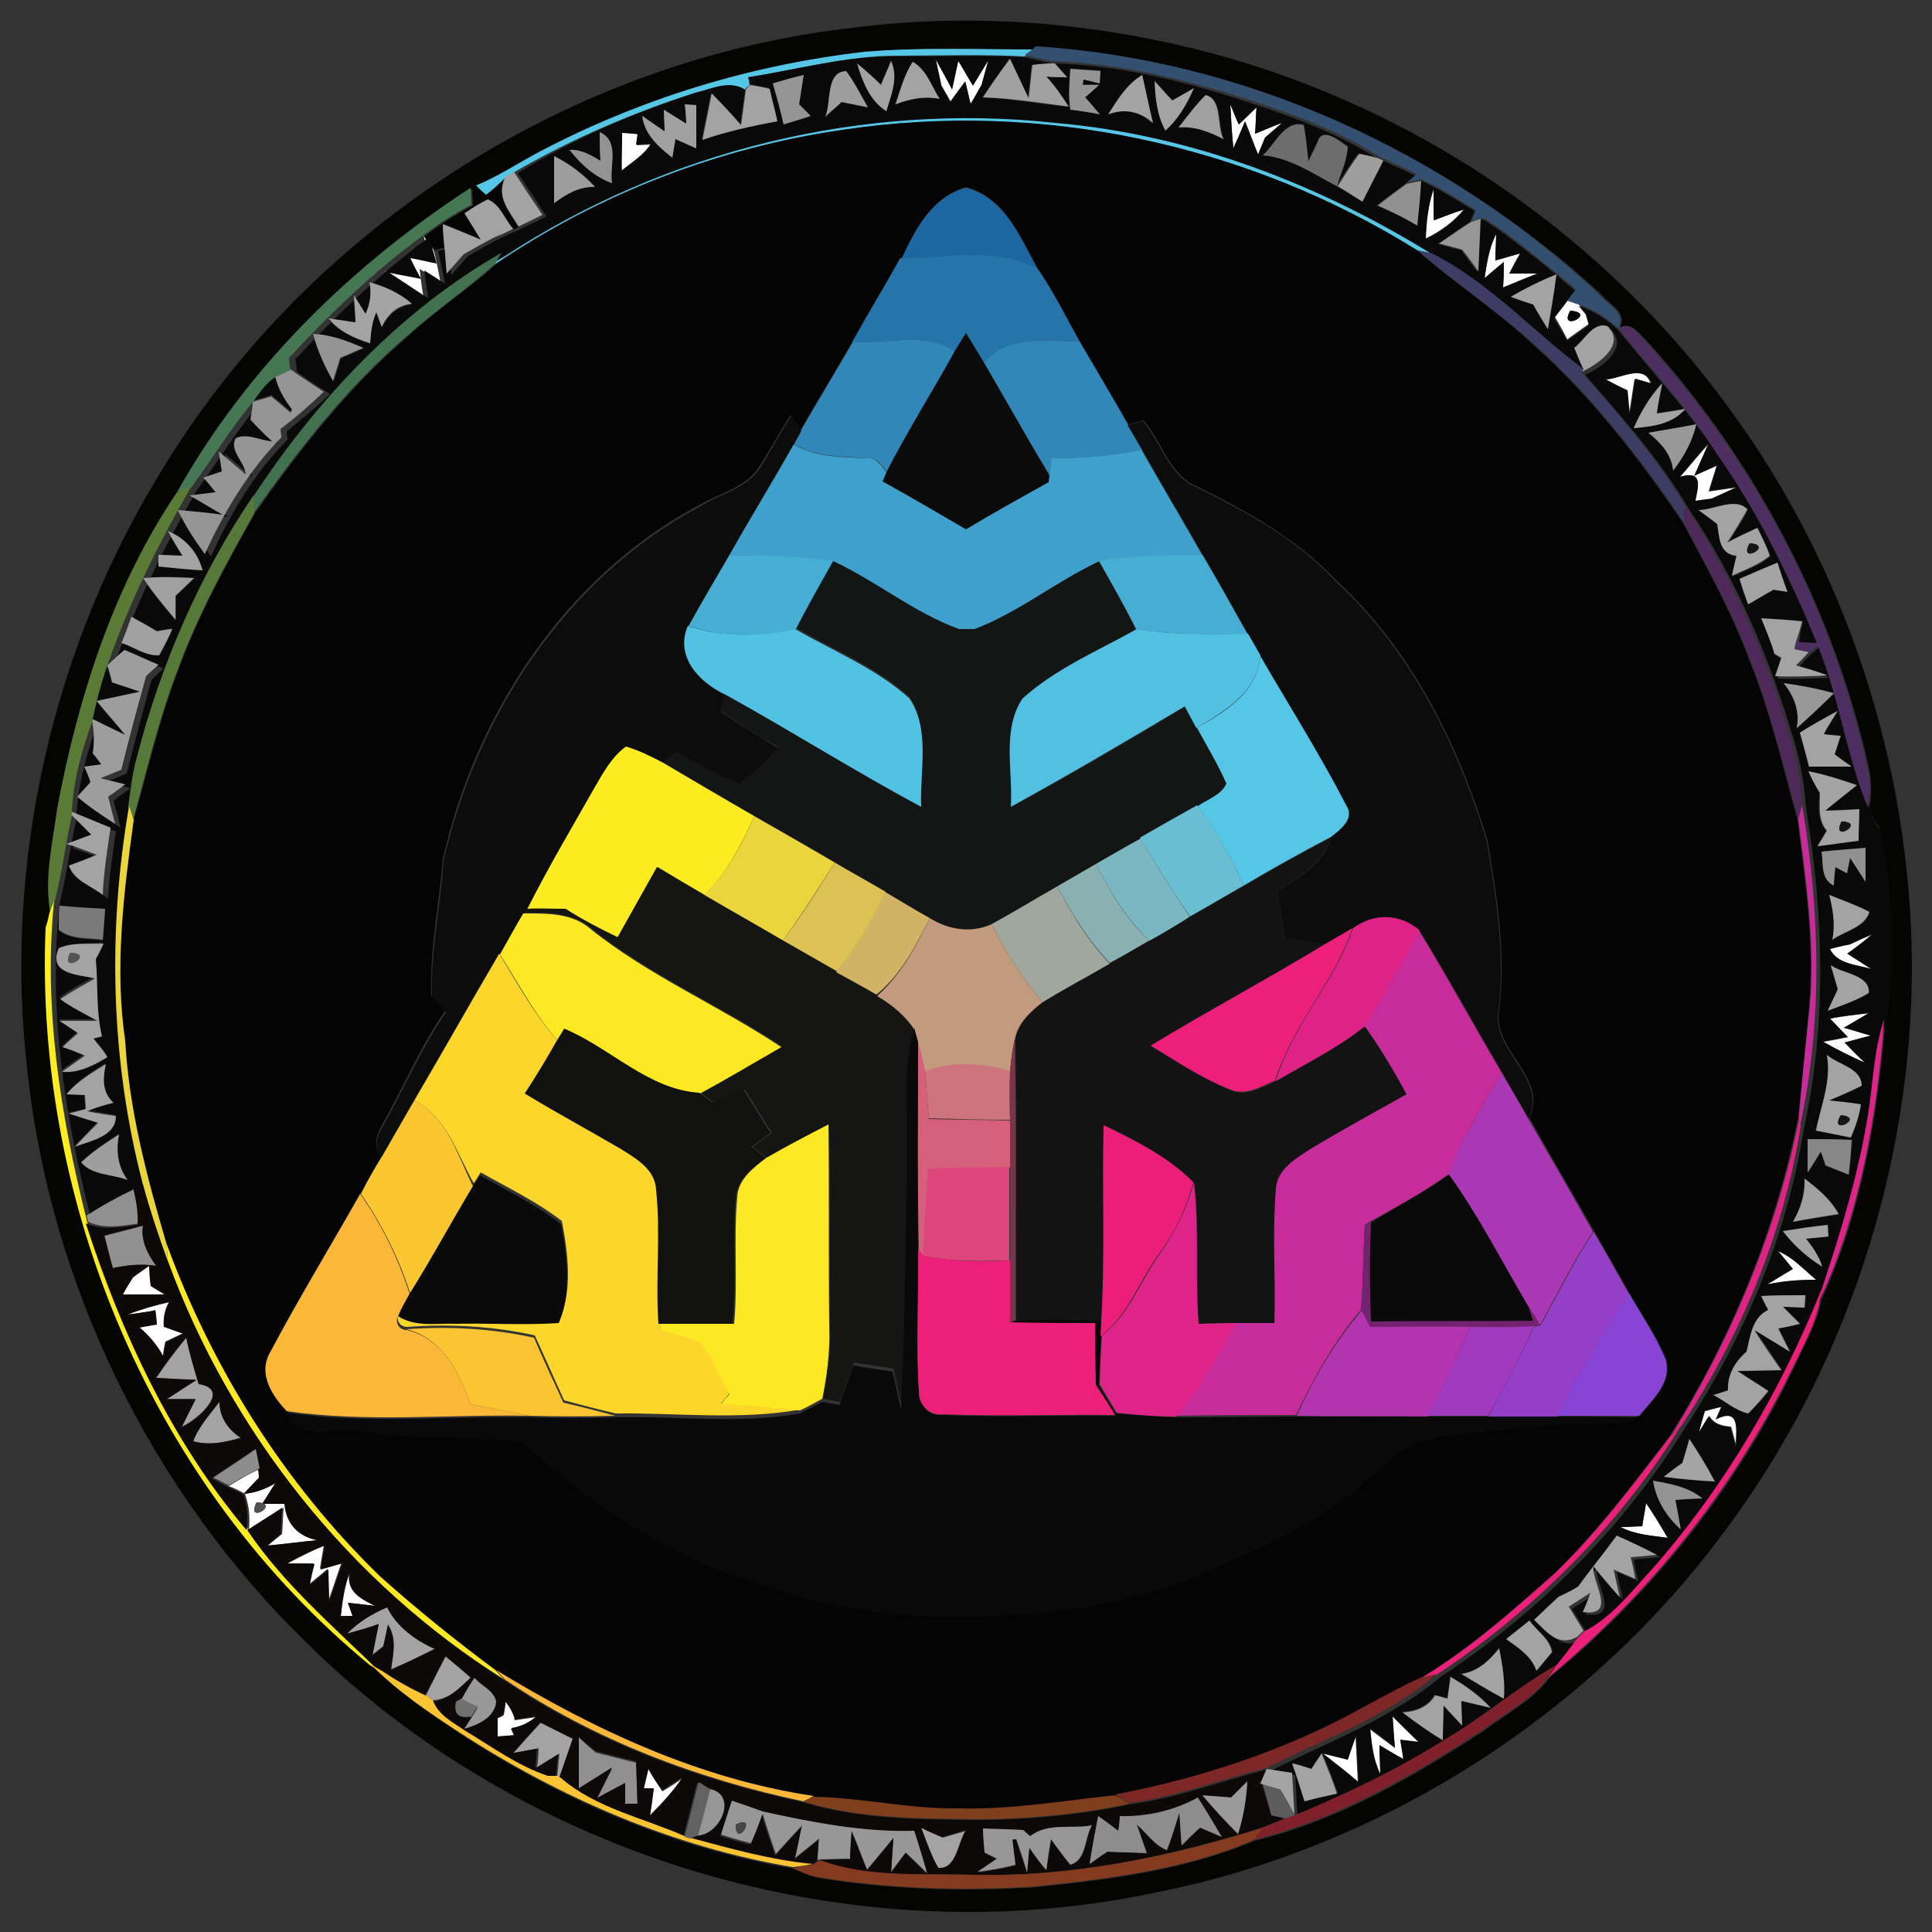 <?xml version="1.0" encoding="utf-8"?>
<!-- Generator: Adobe Illustrator 26.0.3, SVG Export Plug-In . SVG Version: 6.00 Build 0)  -->
<svg version="1.1" id="Layer_1" xmlns="http://www.w3.org/2000/svg" xmlns:xlink="http://www.w3.org/1999/xlink" x="0px" y="0px"
	 viewBox="0 0 250 250" style="enable-background:new 0 0 250 250;" xml:space="preserve">
<rect x="0" y="0" width="250" height="250" fill="#333333" stroke="none"/>
<style type="text/css">
	.st0{fill:#FFFFFF;}
	.st1{fill:#040402;}
	.st2{fill:#55C6E5;}
	.st3{fill:#335070;}
	.st4{fill:#0A0909;}
	.st5{fill:#A3A3A3;}
	.st6{fill:#A0A0A0;}
	.st7{fill:#9E9E9E;}
	.st8{fill:#969595;}
	.st9{fill:#959595;}
	.st10{fill:#040404;}
	.st11{fill:#6D6D6D;}
	.st12{fill:#939393;}
	.st13{fill:#9D9D9D;}
	.st14{fill:#919191;}
	.st15{fill:#457752;}
	.st16{fill:#1C67A2;}
	.st17{fill:#979797;}
	.st18{fill:#41714E;}
	.st19{fill:#2575AB;}
	.st20{fill:#3D3C65;}
	.st21{fill:#4D3061;}
	.st22{fill:#949494;}
	.st23{fill:#3087B8;}
	.st24{fill:#0B0B0B;}
	.st25{fill:#353535;}
	.st26{fill:#0C0C0C;}
	.st27{fill:#989898;}
	.st28{fill:#3FA1CB;}
	.st29{fill:#5A7B36;}
	.st30{fill:#56793A;}
	.st31{fill:#50295B;}
	.st32{fill:#141515;}
	.st33{fill:#46ADD3;}
	.st34{fill:#52C2E2;}
	.st35{fill:#51C0E1;}
	.st36{fill:#262626;}
	.st37{fill:#FBED22;}
	.st38{fill:#EAD53D;}
	.st39{fill:#69BED2;}
	.st40{fill:#C82C9A;}
	.st41{fill:#7AB7C1;}
	.st42{fill:#141313;}
	.st43{fill:#DCC253;}
	.st44{fill:#8AB1B2;}
	.st45{fill:#151514;}
	.st46{fill:#A0A89E;}
	.st47{fill:#D0B365;}
	.st48{fill:#7A7A7A;}
	.st49{fill:#FCE823;}
	.st50{fill:#C29B7F;}
	.st51{fill:#DF2386;}
	.st52{fill:#EC1F7A;}
	.st53{fill:#535352;}
	.st54{fill:#FCD62B;}
	.st55{fill:#111110;}
	.st56{fill:#DE2488;}
	.st57{fill:#090909;}
	.st58{fill:#D5607C;}
	.st59{fill:#7C344A;}
	.st60{fill:#CD747E;}
	.st61{fill:#AC37B5;}
	.st62{fill:#FBC731;}
	.st63{fill:#FCE924;}
	.st64{fill:#ED1E7A;}
	.st65{fill:#878787;}
	.st66{fill:#DE457B;}
	.st67{fill:#0A0A0A;}
	.st68{fill:#909090;}
	.st69{fill:#0C0908;}
	.st70{fill:#FBB838;}
	.st71{fill:#72226F;}
	.st72{fill:#953FC9;}
	.st73{fill:#2C2C2C;}
	.st74{fill:#EC1F79;}
	.st75{fill:#8844D5;}
	.st76{fill:#B234AF;}
	.st77{fill:#FBC432;}
	.st78{fill:#A13ABE;}
	.st79{fill:#383838;}
	.st80{fill:#8D8D8D;}
	.st81{fill:#515151;}
	.st82{fill:#212121;}
	.st83{fill:#7F202B;}
	.st84{fill:#7D2726;}
	.st85{fill:#999999;}
	.st86{fill:#707070;}
	.st87{fill:#2B2B2B;}
	.st88{fill:#626263;}
	.st89{fill:#9A9A9A;}
	.st90{fill:#5C5C5C;}
	.st91{fill:#969696;}
	.st92{fill:#803F1C;}
	.st93{fill:#464646;}
	.st94{fill:#833A1F;}
</style>
<g id="_x23_ffffffff">
	<path class="st0" d="M121.1,7.7c0.5,1,1.6,2.9,2.1,3.8c0.2-0.9,0.6-2.8,0.8-3.7c0.5,0.8,1.4,2.4,1.9,3.2c0.5-0.8,1.5-2.5,2-3.3
		c-0.3,1.1-0.6,2.2-0.9,3.3c-0.5,0.8-0.9,1.6-1.4,2.4c-0.2-0.7-0.5-2.2-0.7-2.9c-0.5,0.7-1.5,2-1.9,2.6c-0.4-0.7-0.8-1.4-1.2-2.1
		C121.6,9.9,121.3,8.8,121.1,7.7z"/>
	<path class="st0" d="M159.2,13.5c0.3,0.7,0.8,2,1.1,2.6c0.6-0.5,1.7-1.6,2.3-2.2c-0.1,0.8-0.1,2.5-0.2,3.4c0.9-0.4,2.6-1.1,3.5-1.4
		c-0.6,0.5-1.6,1.4-2.2,1.9c-0.2,0.6-0.7,1.6-0.9,2.2c-0.6-1.4-1.1-2.9-1.7-4.3c-0.4,0.9-1.1,2.6-1.5,3.5
		C159.4,17.3,159.3,15.4,159.2,13.5z"/>
	<path class="st0" d="M80.5,17.2c0.5,0,1.5,0.1,2.1,0.2l-0.2,1.4l1.9-0.1c-0.9,1.5-2.5,2.4-3.8,3.5C80.4,20.5,80.5,18.8,80.5,17.2z"
		/>
	<path class="st0" d="M185.5,24.5c0,1,0,3,0,4c1.3-0.5,2.6-1,3.9-1.4c-1.3,1.6-3.1,2.9-5,3.8C184.5,28.8,184.8,26.6,185.5,24.5z"/>
	<path class="st0" d="M54.8,30.5c0.3,0.5,1,1.3,1.3,1.8c0.4,1.4,0.6,2.8,0.9,4.2c-0.7-0.4-2-1.3-2.7-1.7c0.1,0.9,0.3,2.7,0.5,3.6
		c-1.7-1.1-3.3-2.2-5-3.3c1.4,0.3,2.7,0.5,4.1,0.8c-0.4-0.7-1-2-1.4-2.7c1.1,0.2,2.2,0.5,3.4,0.7C55.6,33,55,31.3,54.8,30.5z"/>
	<path class="st0" d="M192.1,36c0.3-1.9,0.6-3.9,1.5-5.7c0,0.9-0.1,2.6-0.1,3.4c0.8-0.2,2.4-0.7,3.2-0.9c-0.4,0.6-1.1,1.9-1.4,2.6
		c0.9,0,2.7,0,3.6,0c-1.4,0.6-2.9,1.2-4.4,1.8c0-1.1,0.1-2.2,0.1-3.3C193.9,34.4,192.7,35.5,192.1,36z"/>
	<path class="st0" d="M201.2,41c0.5-0.7,1.1-1.4,1.6-2.1c0.4,0.1,1.1,0.4,1.5,0.5c0.2,0.3,0.7,0.8,0.9,1.1c0.1,0.3,0.3,1,0.4,1.4
		c-0.7,0.5-2.1,1.5-2.8,2C202.3,42.9,201.8,42,201.2,41 M203.2,40.2C201.5,43.1,206.8,40.5,203.2,40.2z"/>
	<path class="st0" d="M207.8,49.1c1.9-0.1,5-2.1,5.8,0.6l-2.1-0.6c-0.2,1.1-0.5,3.3-0.7,4.5c-0.1-0.8-0.2-2.2-0.3-3
		C209.9,50.2,208.5,49.5,207.8,49.1z"/>
	<path class="st0" d="M217.4,61.7c1.2-1.4,2.4-2.8,3.6-4.2c-0.4,1-1.3,3-1.8,4.1l2.9-1.3c-0.2,0.8-0.8,2.5-1,3.3
		c0.9-0.1,2.7-0.4,3.6-0.5c-1.1,0.5-2.2,1-3.3,1.5c-0.5,0.1-1.5,0.2-2.1,0.3C219.7,63,220.5,60.8,217.4,61.7z"/>
	<path class="st0" d="M239.4,122.2c0.7-0.3,2.1-1,2.8-1.3c-1,0.9-2.1,1.7-3.2,2.5c0.8,0.5,2.4,1.5,3.1,2c-1.9-0.6-4.4-0.6-5.4-2.6
		C237.5,122.6,238.8,122.3,239.4,122.2z"/>
	<path class="st0" d="M236.8,131.8c1.7-0.4,3.3-0.5,5-0.7c-0.8,0.5-2.4,1.4-3.2,1.9c0.9,0.2,2.6,0.8,3.5,1c-0.8,0.2-2.5,0.7-3.4,0.9
		c0.6,0.7,1.9,2,2.6,2.6c-1.8-0.8-3.6-1.7-5.4-2.7c0.8-0.1,2.4-0.4,3.2-0.6C238.6,133.7,237.4,132.4,236.8,131.8z"/>
	<path class="st0" d="M230.1,161.9c1.9,0.8,3.4,2.3,4.9,3.7c-2.1,0-4.2,0.1-6.3,0.6c0.8-0.5,2.4-1.5,3.3-2
		C231.5,163.6,230.6,162.5,230.1,161.9z"/>
	<path class="st0" d="M17.2,165.3c0.5-0.4,1.6-1.1,2.1-1.5c0.1,0.6,0.2,1.9,0.2,2.6c0.4,0.3,1.3,0.8,1.8,1.1c-1.8,0-3.6,0-5.4,0
		C16.3,166.7,16.7,166,17.2,165.3z"/>
	<path class="st0" d="M16.5,170.1c1.8-0.7,3.6-1.2,5.4-1.7c-0.6,1-0.8,2.1-0.7,3.2c0.6,0.2,1.9,0.7,2.5,0.9
		c-0.6,0.3-1.7,0.8-2.3,1.1c-0.1,0.4-0.3,1.3-0.3,1.8c-0.8-1.4-1.8-2.6-3.1-3.7c0.6-0.1,1.7-0.3,2.3-0.4c0-0.4-0.1-1.3-0.2-1.8
		C19.2,169.8,17.4,170,16.5,170.1z"/>
	<path class="st0" d="M220.6,182.6c0.5-0.1,1.6-0.4,2.2-0.6l-0.7,1.6c3.3-1.7,2.6,1.5,2.6,3.5c-0.2-0.6-0.5-1.9-0.7-2.5
		c-1.1-0.1-2.2-0.3-2.8-1.4c-0.3,0.5-0.9,1.6-1.3,2.1C220,184.6,220.4,183.3,220.6,182.6z"/>
	<path class="st0" d="M29.6,192.3c1.3-0.8,2.6-1.6,4-2.2c0,0.3,0.1,0.9,0.1,1.1c-0.5,0.5-1.5,1.6-2,2.1
		C31.2,193,30.2,192.5,29.6,192.3z"/>
	<path class="st0" d="M31.7,193.3c1.5-0.2,2.9-0.7,4.2-1.5c-0.4,0.7-1.3,2.1-1.8,2.8c0.7,0,2.2,0,2.9,0c0.2,2.5,1.7,4.2,4.2,4.7
		c-2.2,0.2-4.4,0.5-6.5,0.7c0.4-0.4,1.3-1.1,1.8-1.5c0.1-1.1,0.1-2.3,0.2-3.4c-1.5,0.9-3,1.9-4.5,2.9
		C32.4,196.3,32.2,194.7,31.7,193.3 M33.2,194.4C31.7,197.4,36.5,194.5,33.2,194.4z"/>
	<path class="st0" d="M213,194.5c1,1.5,1.9,3,2.8,4.5c-2.1-0.3-4.2-0.4-6.1-1.4c0.7,0,2.1-0.1,2.8-0.1
		C212.6,196.7,212.9,195.2,213,194.5z"/>
	<path class="st0" d="M37.2,202.3c1.6-0.8,3.1-1.6,4.7-2.4c-0.1,0.8-0.4,2.3-0.5,3.1c0.7-0.2,2.1-0.6,2.8-0.8
		c-0.6,1.6-1.1,3.3-1.7,4.9c0-1-0.1-3.1-0.1-4.1c-0.6,0.5-1.8,1.5-2.4,2c0.2-0.7,0.5-2,0.6-2.7C39.8,202.3,38,202.3,37.2,202.3z"/>
	<path class="st0" d="M44.1,209.1c0.2-1.9,0.4-3.8,1.2-5.6c-0.5,2.5,1.5,3.3,3.3,4.3c-0.9-0.1-2.6-0.3-3.5-0.4l0.6,1.7
		C45.3,209.1,44.5,209.1,44.1,209.1z"/>
	<path class="st0" d="M65.4,220.2c0.6,0.7,1,1.4,1.2,2.4c0.7-0.1,2.1-0.3,2.7-0.4c-0.9,0.8-2,1.3-3.2,1.5l0.4,0.9
		c-0.5,0.1-1.6,0.1-2.2,0.2c0-0.6,0-1.8,0-2.4l0.8-0.4C65.3,221.5,65.4,220.7,65.4,220.2z"/>
	<path class="st0" d="M180.2,222.1c1.1,1.1,2.2,2.2,3.4,3.4c-0.6-0.1-1.8-0.2-2.4-0.3c0.1,0.6,0.3,1.8,0.4,2.5
		c-0.8-0.5-2.3-1.4-3.1-1.8c0,0.9,0.1,2.7,0.1,3.7c-0.9-1.8-1.1-3.8-1.3-5.8c1.1,0.8,2.1,1.6,3.2,2.4
		C180.4,225.1,180.2,223.1,180.2,222.1z"/>
	<path class="st0" d="M174.4,227.7c0.3-1,0.7-2.1,1-3.1c0.1,2,0.2,4,0.3,6c-1.5-1.3-3-2.5-4.6-3.7
		C172,227.1,173.6,227.5,174.4,227.7z"/>
	<path class="st0" d="M83.9,228.9c0.5,0.7,1.4,2.2,1.8,2.9c0.7-0.4,2-1.2,2.6-1.7c-1.2,1.8-2.7,3.3-4.2,4.9c0.1-0.9,0.3-2.6,0.5-3.5
		l-1.3,0L83.9,228.9z"/>
</g>
<g id="_x23_040402ff">
	<path class="st1" d="M110.3,3.6C126.6,1.5,143.2,3,159,7.5c25.6,7.4,48.7,23.4,64.5,45c15.4,20.8,23.8,46.6,23.9,72.5
		c0,26.1-8.6,52.2-24.2,73.1c-17.8,24.1-44.8,41.2-74.2,46.9c-38.9,8.1-81.2-4.6-109.4-32.5c-19.9-19.4-32.9-45.8-36-73.4
		c-3.3-27.3,3.2-55.7,17.8-79C40.5,29.1,74.1,7.7,110.3,3.6 M69.5,19.8c-2.6,1.4-5.1,3.1-7.9,4.2c0.4,0.4,0.9,0.8,1.3,1.2
		c0.6-0.6,1.9-1.7,2.5-2.2c-1.3,2.4,0.5,4.4,1.7,6.4c-0.2,0.1-0.5,0.2-0.6,0.3c-1.1-1.2-1.7-3.2-3.3-3.8c-1,0.6-2,1.2-3,1.8
		c0.7,1.1,1.4,2.2,2.1,3.4c-1.6-0.7-3.3-1.4-4.9-2c0.1,0.7,0.2,2.2,0.2,2.9c-0.3,0.1-1,0.3-1.4,0.4c-0.3-0.5-1-1.3-1.3-1.8
		c2-1.5,4.1-2.9,6.3-4c0-0.5-0.1-1.6-0.1-2.2c-15.5,10-29.1,23.3-38,39.4c-8.2,12.2-12.9,26.6-15.6,40.9c-0.6,4.5-1.7,9-0.9,13.5
		c-0.1,0.5-0.3,1.4-0.5,1.8c-1.4,36,14.1,72.6,42,95.5c3.4,3.5,7.5,6.2,11.5,8.9c13,8.5,27.7,14.8,43.1,17.4c1,0.5,2.1,0.9,3.2,1.2
		c9.3,1.5,18.7,1.8,28.1,1.2c9.6-1,19.4-2.2,28.3-6c10.8-2.6,20.6-8.3,29.8-14.3c2.9-2.2,6.3-3.9,8.5-6.9
		c13.2-10.8,24.1-24.5,31.5-39.9c1.3-2.9,3-5.7,3.6-8.9c5.2-11.3,7.3-23.9,8.3-36.3c1.3-8.2,0.8-16.7-0.8-24.8c-0.4-0.5-0.7-1-1-1.6
		c-0.1-0.3-0.2-0.8-0.3-1.1c0.3-1.7,0.3-3.4-0.1-5.2c-4.6-20.5-14.7-39.7-28.8-55.2c-0.9-0.8-1.9-2.5-3.4-1.6c1.1-2-1.5-3.1-2.5-4.4
		C187.2,19.7,161.1,7.7,134.1,6l-0.4,0.4c-7.2,0-14.5-0.3-21.7,0.3C97.1,8.4,82.7,12.8,69.5,19.8z"/>
</g>
<g id="_x23_55c6e5ff">
	<path class="st2" d="M69.5,19.8c13.2-7,27.6-11.4,42.4-13.1c7.2-0.6,14.5-0.3,21.7-0.3l-1,0.9c-5.5-0.3-11-0.1-16.5-0.1
		C109.6,7.2,103.2,9,96.8,10c0.1,0.2,0.2,0.7,0.2,1c-0.2,0.1-0.5,0.4-0.6,0.6c-2.1-1.2-4.3-0.1-6.4,0.4c-8.2,2.6-16.1,6-23.5,10.3
		c-0.2,0.1-0.8,0.4-1,0.6L65.4,23c-0.6,0.6-1.8,1.7-2.5,2.2c-0.5-0.4-0.9-0.8-1.3-1.2C64.3,22.9,66.9,21.2,69.5,19.8z"/>
	<path class="st2" d="M64.9,32.7c20.8-13.6,46.4-19.9,71.1-17.2c17.6,1.5,34.4,8,49.3,17.3l-1.9-0.4c-21.9-13.7-48.7-19.4-74.3-15.6
		C93,19.1,77.5,25.1,64,34.2L64.9,32.7z"/>
	<path class="st2" d="M154.8,94.2c3.8-2.1,7.9-4.6,8.3-9.4c3.7,6.4,7.7,12.7,11.1,19.3c1.2,1.8-0.7,3.2-2,4.2
		c-3.8,2-7.6,4.1-11.3,6.3c-1.6-3.7-3.6-7.1-6-10.4c1.2-0.9,3-1.4,3.7-2.9C157.5,98.9,156,96.6,154.8,94.2z"/>
</g>
<g id="_x23_335070ff">
	<path class="st3" d="M133.6,6.4l0.4-0.4c27.1,1.7,53.1,13.6,72.9,32.1c1,1.3,3.6,2.4,2.5,4.4c-1.5-1.4-3.2-2.5-5.1-3.1
		c-0.4-0.1-1.1-0.4-1.5-0.5c0.3-0.4,0.8-1.1,1.1-1.5c-3.8-3.1-7.6-6.4-11.7-9.1c-0.2,0-0.5-0.1-0.6-0.1l-1.2,0.4
		c0.2-0.3,0.4-1,0.6-1.4c-2.3-1.4-4.6-2.9-7.1-4c-0.5,0.1-1.4,0.3-1.9,0.4c0.3-0.3,1-0.8,1.3-1.1c-1.4-0.7-2.9-1.4-4.3-2
		c-0.1-0.1-0.4-0.2-0.6-0.3c-5.5-3.5-11.8-5.7-18-7.7c-7.8-2.4-15.8-4.3-24-4.6l-0.3,0c-1.2-0.3-2.4-0.5-3.5-0.8L133.6,6.4z"/>
</g>
<g id="_x23_0a0909ff">
	<path class="st4" d="M96.8,10c6.4-1,12.8-2.8,19.3-2.7c5.5,0,11-0.2,16.5,0.1c1.2,0.3,2.3,0.5,3.5,0.8c-0.6,0.1-1.9,0.2-2.6,0.2
		c-0.2,1.4-0.3,2.9-0.5,4.3c-0.8-1.7-1.6-3.4-2.4-5.1c-1.2,1.7-2.3,3.3-3.5,5c3.6,0.2,7.2,0.8,10.9,1.2c-0.9-1.4-1.8-2.7-2.9-3.9
		c0.7,0,2,0.1,2.7,0.1l-1.6-1.8c8.2,0.2,16.2,2.1,24,4.6c6.2,2,12.5,4.2,18,7.7c-0.6-0.1-1.9-0.4-2.5-0.6c-1,1.4-1.9,2.8-2.8,4.2
		c1.1,0.6,2.1,1.3,3.2,1.9c0.9-1.8,1.8-3.5,2.7-5.3c1.4,0.7,2.9,1.3,4.3,2c-0.3,0.3-0.9,0.8-1.3,1.1c-1.2,0.9-2.5,1.9-3.7,2.8
		c1.8,0.7,3.5,1.6,5.1,2.5c0.2-1.9,0.3-3.9,0.5-5.8c2.5,1.1,4.8,2.6,7.1,4c-0.1,0.3-0.4,1-0.6,1.4c-1.4,0.9-2.7,1.9-4.1,2.9
		c0.7,0.2,2.2,0.6,3,0.8c0.5,0.7,1.5,2.1,2.1,2.8c0.1-2.3,0.2-4.5,0.3-6.8c0.2,0,0.5,0.1,0.6,0.1c4.1,2.7,7.9,5.9,11.7,9.1
		c-0.3,0.4-0.9,1.1-1.1,1.5c-0.5,0.7-1.1,1.4-1.6,2.1c0.6,1,1.1,1.9,1.7,2.9c0.7-0.5,2.1-1.5,2.8-2c-0.1-0.4-0.3-1-0.4-1.4
		c-0.2-0.3-0.7-0.8-0.9-1.1c1.9,0.6,3.6,1.7,5.1,3.1c4.3,5.4,9.1,10.4,12.9,16.2c5.3,7.6,9.3,15.9,12.9,24.4c-0.6,0-1.8,0-2.4-0.1
		l0.2-1.5c0.1-0.3,0.2-0.8,0.3-1.1c-1.8-0.2-3.5-0.3-5.3-0.4c0.6,1.6,1.2,3.1,1.9,4.7c0.2,0.1,0.6,0.4,0.9,0.5
		c-0.2,0.6-0.6,1.8-0.8,2.4c2.2,0.1,4.5,0,6.8-0.1c-1.4-0.5-2.8-0.9-4.1-1.3c0.4-0.5,1.3-1.4,1.7-1.8l1.1-0.9
		c2.7,6.8,3.7,14.2,6.5,21c0.1,0.3,0.2,0.8,0.3,1.1c0.3,0.5,0.6,1.1,1,1.6c1.6,8.1,2.1,16.6,0.8,24.8c-1.3,3.8-1.4,7.8-2,11.8
		c-1.2,7.8-3.5,15.4-6,22.9c-5.3,13.2-12.5,25.7-21.9,36.3c-2.7,2.9-5.2,6.3-8.9,8.1c-0.6-1.1-1.3-2.1-1.9-3.1
		c0.9-0.6,1.9-1.2,2.8-1.8c-0.3,0.6-0.8,1.9-1,2.5c4.6,0.6,1.2-3.9,1.4-5.9c0.9,1,2.6,3,3.4,4c-0.2-0.9-0.6-2.7-0.8-3.6
		c0.7,0.3,2.1,0.9,2.8,1.2c-0.2-0.7-0.5-2.1-0.6-2.8c1.1-0.1,2.2-0.2,3.4-0.3c-1.7-0.9-3.5-1.7-5.2-2.5c-1.7,2.2-3.4,4.4-5,6.6
		c-0.8,0.4-1.6,0.9-2.4,1.4c-1.1,1-2.1,2-3.2,3c1.6,1.4,3.1,3.6,5.6,2.2c-1,1.2-1.9,2.4-2.9,3.7c-5,2.8-9.3,6.7-14.2,9.5
		c-6.2,3.9-12.8,7.1-19.6,9.8l0-0.1c-0.1-1.8-0.2-3.6-0.3-5.4c-0.8-0.1-2.5-0.4-3.3-0.5c7.5-3.8,15.6-6.7,22.1-12.2
		c12.6-8.3,23.5-19.2,31.5-32c7.7-11.7,13.3-25,15.5-38.8c3-13.7,2.6-27.8,0.3-41.6c-0.2-3-0.7-6-1.6-8.9
		c-3.1-10.5-7.4-20.8-13.6-29.9c-3.7-6.3-8.6-11.8-13.4-17.3c2.1-0.9,5.8-3.5,3.3-5.9c-1.9-0.6-2.9,1.8-4.3,2.8
		c0.3,0.6,0.8,1.9,1.1,2.6c-6.5-4.8-12-11.1-19.4-14.8c-14.9-9.3-31.7-15.8-49.3-17.3c-24.8-2.7-50.3,3.6-71.1,17.2
		c-13.1,7.5-23.8,18.9-32.1,31.5c-7,10.3-12,21.9-15.1,33.9c-0.5,2-0.8,4.2-0.9,6.3c-2.8,16.2-2.4,33,1.8,49l-1.2,0.6
		c-2.1,1-4.2,2.1-6.1,3.4c-3.4-13.3-5.6-27.1-4.1-40.8c0.9-3.7,1.4-7.4,2.2-11.1c0.6,0.6,1.9,1.9,2.6,2.6c-1.1,0.4-2.1,0.8-3.2,1.2
		c1.3,0.5,2.6,0.9,3.9,1.4c-0.9,0.3-2.7,1-3.6,1.4c0.7,1.9,3,2.6,4.4,3.8c0.1-2.9,0.6-5.8,1-8.7c-1.7-0.7-3.4-1.4-5.1-2.1
		c0.2-4,1.3-8,2.7-11.8c0.3,1.4,0.3,2.8,0.1,4.3c0.3,0.4,0.8,1.1,1.1,1.4c-0.5,0.1-1.6,0.2-2.2,0.3c0.2,0.7,0.5,1.3,0.8,2
		c-0.4,0.5-1.3,1.4-1.7,1.9c1.5,1.3,3.2,2.4,4.9,3.5c-0.3-1.2-0.6-2.4-0.9-3.5c0.5-0.4,1.6-1.2,2.2-1.6c-1.1-0.3-2.1-0.5-3.2-0.8
		c0.7-0.3,2-0.8,2.7-1.1c1-4,2.1-8.1,3.2-12.1c0.5-0.5,1-1,1.6-1.5c-1.5-0.6-2.9-1.2-4.4-1.9c-0.5,0.5-1.6,1.5-2.2,2
		c2.8-8.1,6.6-15.8,10.9-23.2c2.7-3.7,5.1-7.6,8-11.1c-0.1,0.6-0.2,1.7-0.3,2.3c0.9,1,1.8,1.9,2.8,2.8c-1.5-0.2-3.2-1.1-4.7-0.4
		c-0.9,1.6,1.2,3.2,1.3,4.7c-0.9-0.8-2.6-2.2-3.5-3c0.1,0.7,0.3,2,0.4,2.6c-0.6,0.2-1.8,0.6-2.4,0.8c0.4,0.5,1.2,1.5,1.6,1.9
		c-1.1,0.1-2.3,0.3-3.4,0.4c1.1,0.6,3.3,1.9,4.3,2.5c-1.5-0.1-4.4-0.4-5.8-0.6c1,2,2.2,3.9,3.5,5.7c2.5-5.5,5.6-10.8,9.9-15.1
		c0-0.3-0.1-0.8-0.1-1.1c1.9-1.5,3.8-3.1,5.6-4.8c-1.4-0.9-2.9-1.9-4.3-2.9c0-0.4-0.1-1.2-0.2-1.6c5.3-5.7,11-11.1,17.3-15.8
		c0.3,0.9,0.8,2.6,1,3.4c-1.1-0.2-2.2-0.5-3.4-0.7c0.3,0.7,1,2,1.4,2.7c-1.4-0.3-2.7-0.5-4.1-0.8c1.7,1.1,3.3,2.2,5,3.3
		c-0.1-0.9-0.4-2.7-0.5-3.6c0.7,0.4,2,1.3,2.7,1.7c-0.3-1.4-0.6-2.8-0.9-4.2c0.3-0.1,1-0.3,1.4-0.4c0.1,0.9,0.2,2.7,0.3,3.5
		c0.7-0.8,1.5-1.7,2.2-2.5c1.4-0.8,2.8-1.6,4.2-2.3c0.5-0.2,1.7-0.8,2.2-1c0.2-0.1,0.5-0.2,0.6-0.3c1.1-0.5,2.1-1,3.1-1.5
		c-1.2-1.9-2.4-3.7-3.7-5.6C74,18.1,81.9,14.6,90,12c2.1-0.5,4.4-1.7,6.4-0.4c-0.2,1.5-0.4,3-0.6,4.5c-1.2-1.4-2.5-2.7-3.8-4.1
		c-0.4,2-0.8,4-1.2,6c3.2-1.1,6.4-1.8,9.7-2.4c-0.3-1.4-0.7-2.8-1-4.2c-0.6-0.1-1.8-0.4-2.5-0.5C97,10.7,96.9,10.2,96.8,10 M118.1,8
		c-1,1.7-1.6,3.6-2.3,5.5c1.8-0.7,3.8-1.1,5.7-0.7C120.5,11.1,119.8,9.1,118.1,8 M121.1,7.7c0.2,1.1,0.5,2.3,0.7,3.4
		c0.4,0.7,0.8,1.4,1.2,2.1c0.5-0.7,1.4-2,1.9-2.6c0.2,0.7,0.5,2.2,0.7,2.9c0.5-0.8,0.9-1.6,1.4-2.4c0.3-1.1,0.6-2.2,0.9-3.3
		c-0.5,0.8-1.5,2.5-2,3.3c-0.5-0.8-1.4-2.4-1.9-3.2c-0.2,0.9-0.6,2.8-0.8,3.7C122.7,10.6,121.6,8.6,121.1,7.7 M106.8,15.1
		c0.5-0.5,1.6-1.4,2.1-1.9c0.8,0.2,2.5,0.5,3.4,0.7c-0.9-1.6-1.7-3.2-2.8-4.7C106.8,9.3,107.6,13.2,106.8,15.1 M110.9,8.2
		c0.7,2.3,1.6,4.8,3.8,6.1c0.6-2.1,1.6-4.3,0.6-6.5c-0.3,0.8-1,2.3-1.3,3.1C113,10,111.9,9.1,110.9,8.2 M138.5,8.9
		c-0.1,1.7-0.2,3.4,0,5.2c0.9,0.2,2.8,0.5,3.8,0.6c-0.5-0.5-1.4-1.6-1.9-2.2c0.5-0.4,1.3-1.2,1.8-1.6l-2.1,0l0.1-0.7
		c0.5,0.1,1.5,0.4,2.1,0.5l0.1-1.6C141.4,9.1,139.4,8.9,138.5,8.9 M100,10.8c0.5,1.8,1,3.5,1.4,5.3c1.2-0.3,2.3-0.7,3.5-1.1
		c-0.5-0.5-1-1.1-1.5-1.5c0.2-1.3,0.4-2.5,0.6-3.8C102.7,10,101.3,10.4,100,10.8 M143.4,14.8c2.1-0.8,4.1-0.4,5.7,1.2
		c-0.5-2.1-0.9-4.2-1.4-6.2C145.8,10.9,144.6,12.9,143.4,14.8 M149.4,10.5c0.2,2.2,0.4,4.4,1.4,6.4c1.7-1.5,2.8-3.4,3.7-5.5
		c-0.9,0.5-1.9,1.1-2.8,1.6C150.9,12.2,150.1,11.3,149.4,10.5 M152.5,16.5c2.1-0.3,4,0.6,5.9,1.5c-0.9-1.7-0.1-5.1-2.3-5.7
		C154.7,13.6,153.6,15.1,152.5,16.5 M88.6,13.5c0.1,0.6,0.2,1.9,0.2,2.5c-1-0.6-2-1.2-2.9-1.8c0,0.7,0.1,2.1,0.1,2.8
		c-0.7-0.5-2.2-1.5-2.9-2c0.3,2.4,2.1,4,3.9,5.4c0.1-0.6,0.3-1.8,0.4-2.4c0.7,0.3,2,0.9,2.7,1.2c0-1.9,0-3.7,0-5.6L88.6,13.5
		 M159.2,13.5c0.1,1.9,0.2,3.8,0.4,5.7c0.4-0.9,1.2-2.6,1.5-3.5c0.6,1.4,1.1,2.9,1.7,4.3c0.2-0.6,0.7-1.7,0.9-2.2
		c0.6-0.5,1.6-1.4,2.2-1.9c-0.9,0.3-2.6,1.1-3.5,1.4c0.1-0.8,0.1-2.5,0.2-3.4c-0.6,0.5-1.7,1.6-2.3,2.2
		C160,15.5,159.5,14.2,159.2,13.5 M163.4,20.1c3.6,0.3,6.5,2.4,9.6,3.9c0.5-1.7,1.3-3.3,1.4-5.1c-1-0.6-3.3-2.6-3.9-0.6
		c-0.4,0.8-0.8,1.7-1.2,2.5c-0.1-1.6-0.3-3.1-0.6-4.7C166.2,15.5,165,18.7,163.4,20.1 M80.5,17.2c0,1.6-0.1,3.3-0.1,4.9
		c1.3-1.1,2.9-2,3.8-3.5l-1.9,0.1l0.2-1.4C82,17.3,81,17.2,80.5,17.2 M77.6,17.1c0,0.9,0.1,2.8,0.1,3.7c-1.2-0.7-2.5-1.5-4-1.4
		c1.5,1.9,3.3,3.5,5.5,4.3C78.8,21.5,80.3,18.2,77.6,17.1 M71.7,20.2c0,2,0,4,0,6c1.6-1.2,3.3-2.1,5.3-2.1
		C75.5,22.5,73.7,21.1,71.7,20.2 M185.5,24.5c-0.7,2-0.9,4.2-1,6.4c1.9-0.9,3.6-2.1,5-3.8c-1.3,0.4-2.6,0.9-3.9,1.4
		C185.5,27.6,185.5,25.5,185.5,24.5 M192.1,36c0.6-0.5,1.9-1.6,2.5-2.1c0,1.1,0,2.2-0.1,3.3c1.4-0.6,2.9-1.2,4.4-1.8
		c-0.9,0-2.7,0-3.6,0c0.4-0.6,1.1-1.9,1.4-2.6c-0.8,0.2-2.4,0.7-3.2,0.9c0-0.9,0.1-2.6,0.1-3.4C192.6,32.1,192.4,34.1,192.1,36
		 M195.5,38.4c0.7,0.2,2.2,0.8,2.9,1c0.5,0.8,1.5,2.4,1.9,3.2c0.3-2.4,0.8-4.7,1.1-7.1C199.4,36.3,197.4,37.3,195.5,38.4 M47.8,36.5
		c0.3,1.4,0.1,2.9-0.5,4.2l-1.5-2.4c0.1,0.9,0.2,2.6,0.2,3.5c-0.9-0.1-2.6-0.4-3.5-0.5c1.4,1.7,3.4,2.5,5.4,3.2c0-1.4,0.2-2.8,0.8-4
		l0.7,1.9c0.8-1.6,2.1-2.8,3.9-3C51.8,37.9,49.8,37,47.8,36.5 M40.5,43.2c0.6,2.2,1.5,4.2,2.7,6.2c0.2-0.8,0.7-2.2,0.9-3
		c0.7-0.3,2.2-1,3-1.3C44.9,44.1,42.7,43.3,40.5,43.2 M207.8,49.1c0.7,0.4,2.1,1.1,2.8,1.4c0.1,0.8,0.2,2.3,0.3,3
		c0.2-1.1,0.5-3.4,0.7-4.5l2.1,0.6C212.8,47,209.7,49,207.8,49.1 M211.4,55.4c2.4-0.2,5-0.5,6.6-2.5c-0.9,0.1-2.8,0.4-3.7,0.6
		c0.2-1,0.6-2.9,0.7-3.9C213.5,51.3,212.3,53.3,211.4,55.4 M213.3,56c1.7,1.2,3,2.7,3.2,4.9c1.4-1.8,2.5-3.8,3-6
		C217.4,55.3,215.4,55.7,213.3,56 M217.4,61.7c3.1-0.9,2.3,1.4,2,3.1c0.5-0.1,1.5-0.2,2.1-0.3c1.1-0.5,2.2-1,3.3-1.5
		c-0.9,0.1-2.7,0.4-3.6,0.5c0.2-0.8,0.8-2.5,1-3.3l-2.9,1.3c0.4-1,1.3-3,1.8-4.1C219.8,58.8,218.6,60.3,217.4,61.7 M219.8,66
		c0.8,0.6,1.7,1.2,2.5,1.9c0.3,1.7,0.2,3.9,2.5,4.1c-0.2,0.9-0.4,1.8-0.6,2.6c1.7-0.8,3.5-1.4,4.9-2.6c-0.4-1.2-1.1-2.4-1.6-3.6
		c-1.3,0.7-2.6,1.3-3.9,1.9c0.9-1.4,1.8-2.8,2.6-4.3C224.5,64.2,221.7,66,219.8,66 M21.7,68.7c0.6,1.1,1.2,2.2,1.9,3.2
		c-0.8,0-2.3-0.1-3.1-0.1l0,1.5c1.9,0.2,3.8,0.4,5.7,0.5C25.6,71.4,23.9,69.6,21.7,68.7 M225.1,74.9c0.4,1.1,0.7,2.2,1.1,3.3
		c1.1-0.6,2.2-1.3,3.3-1.9c0.4,0.1,1.4,0.2,1.8,0.3c-0.4-1.2-0.9-2.5-1.3-3.8C228.3,73.5,226.7,74.2,225.1,74.9 M18.5,74.8
		c1.2,1.9,2.7,3.7,4.3,5.4c0-0.8,0-2.3,0-3.1c0.6-0.6,1.8-1.7,2.4-2.3C23,74.6,20.7,74.6,18.5,74.8 M17,79.8
		c-0.4,1.1-0.9,2.2-1.3,3.3c1.6,0.6,3.1,1.7,4.9,1.6c0.6-1.1,1.2-2.3,1.7-3.4c-0.5,0.1-1.5,0.3-2,0.3C19.2,81.1,18.1,80.5,17,79.8
		 M230.8,88.4c1.4,1.7,2.1,3.6,1.7,5.9c1.6-1.5,3.2-3,4.8-4.5C235.2,89.1,233,88.7,230.8,88.4 M232.9,94.8c0.5,1.4,0.8,2.9,1.1,4.4
		c1.8,0,3.7,0,5.5,0c-0.5-0.4-1.6-1.2-2.2-1.6c0.3-0.8,0.5-1.6,0.8-2.4c-0.5-0.1-1.6-0.2-2.2-0.2c0.5-0.7,1.4-2.2,1.8-3
		C236.1,92.9,234.5,93.8,232.9,94.8 M234,99.8c0.5,0.9,0.9,1.9,1.4,2.8c0,1.7-0.3,3.6,0.9,4.9c-0.3,0.5-0.9,1.5-1.2,2
		c1.8-0.2,3.5-0.4,5.3-0.7c0-1.4,0.1-2.7,0.1-4.1c-1.1,0-3.3,0.1-4.4,0.2c1.4-1.1,2.8-2.2,4.1-3.3C238.2,100.8,236.1,100.2,234,99.8
		 M235.7,110.2c0.3,1.5-0.2,3.5,1.6,4.4c0-0.6,0.2-1.8,0.2-2.4c0.4,0.2,1.1,0.6,1.5,0.8c0.1-0.5,0.3-1.5,0.4-2
		c0.5,0.8,1.5,2.3,2,3.1c0-1.1,0-3.3,0-4.4C239.5,109.8,237.6,110,235.7,110.2 M236.7,115.8c0.5,1.9,0.8,3.9,0.4,5.9
		c1.5-1.2,4.2-1.6,4.8-3.6C240.2,117.1,238.4,116.5,236.7,115.8 M7.7,117.2c0,0.8-0.1,2.4-0.1,3.2c1.7,1.3,3.8,1,5.7,1.3
		c0.1-1,0.3-3,0.3-4C11.6,117.5,9.7,117.3,7.7,117.2 M239.4,122.2c-0.6,0.1-1.9,0.4-2.6,0.6c1,2,3.5,2,5.4,2.6
		c-0.8-0.5-2.4-1.5-3.1-2c1.1-0.8,2.2-1.6,3.2-2.5C241.6,121.2,240.1,121.8,239.4,122.2 M7.6,122.7c-1.3,3.4,2.4,3.5,4.6,3.7
		c-1.5,0.8-3.1,1.6-4.5,2.7c1.5,1.1,3.1,2,4.8,2.8c-1.6,0-3.3,0-4.9,0c0.6,0.4,1.8,1.2,2.4,1.6c-0.5,0.5-1.5,1.4-2,1.8
		c0.7,0.3,2.2,0.9,2.9,1.1c-1,0.7-2,1.4-3,2.1c2.2,0.2,4.1-0.7,5.9-1.9c-0.5-0.9-1.2-1.6-1.8-2.4l1.1-0.3c-0.8-3.3-0.5-6.7-0.8-10
		c0.2-0.5,0.7-1.5,1-2C11.4,122.2,9.4,121.9,7.6,122.7 M236.9,124.9c0.3,1,0.6,2,1,3c-0.3,0.7-1,2.1-1.3,2.8
		c1.8-0.7,3.6-1.3,5.3-2.3C242,126.2,238.4,126.1,236.9,124.9 M236.8,131.8c0.6,0.6,1.7,1.8,2.3,2.4c-0.8,0.1-2.4,0.4-3.2,0.6
		c1.8,1,3.5,1.9,5.4,2.7c-0.6-0.6-1.9-1.9-2.6-2.6c0.8-0.2,2.5-0.7,3.4-0.9c-0.9-0.2-2.6-0.8-3.5-1c0.8-0.5,2.4-1.4,3.2-1.9
		C240.2,131.3,238.5,131.5,236.8,131.8 M236.4,136.5c0.7,3.4-0.7,6.6-1.5,9.8c1.5,0.3,3,0.6,4.5,0.9c0.6-1.4,1.1-2.8,1.3-4.3
		c-1-0.1-3.1-0.3-4.1-0.5c1.4-0.6,2.9-1.2,4.2-1.9C240.9,138.2,237.8,137.8,236.4,136.5 M8.6,141.6l2.3,0.1c0,0.4,0.1,1.3,0.1,1.8
		L8.8,144c0.9,0.3,2.9,0.9,3.8,1.2c-1,1-2,2.1-3,3.1c1.9-0.8,5.3-1.3,5.3-4c-0.9-0.2-2.8-0.5-3.7-0.6c1.1-0.5,2.3-0.8,3.4-1.1
		c-1.5-1.4-1.3-3.2-1-5C11.8,138.8,9.9,139.9,8.6,141.6 M10.5,150.4c1.4,1.8,4,1.5,6,2.2c-1.3-1.8-1.5-3.8-1.1-5.9
		C13.7,147.8,12,148.9,10.5,150.4 M233.9,147.4c0,1.1,0,3.2,0.1,4.3c0.4-0.7,1.2-2,1.7-2.7c0.1,0.4,0.4,1.3,0.6,1.8
		c1,0.4,2,0.8,3,1.2c0.1-1.5,0.3-3,0.4-4.5C237.7,147.5,235.8,147.4,233.9,147.4 M233.5,152.5c0.1,2-0.5,3.9-1.4,5.6
		c2-0.3,3.9-0.6,5.9-1C236.9,155.2,235.2,153.8,233.5,152.5 M230.7,159.3c1.4,1.9,3.1,3.4,5.1,4.6c-0.4-1.4-1.3-2.5-2.1-3.6
		c0.7-0.1,2.2-0.2,2.9-0.3l-0.1-1.5C234.6,158.7,232.6,159,230.7,159.3 M230.1,161.9c0.5,0.6,1.4,1.7,1.9,2.3
		c-0.8,0.5-2.5,1.5-3.3,2c2.1-0.4,4.2-0.6,6.3-0.6C233.4,164.3,232,162.7,230.1,161.9 M227.9,167.7c0.2,0.5,0.7,1.4,1,1.8
		c-2.1,1-2.4,3.4-2.8,5.4c-1.5,1.3-2.5,2.9-2.4,5c-0.5,0.1-1.4,0.4-1.9,0.6c1.5,0.8,2.8,2,4.5,2.4c0.9-0.9,1.8-1.9,2.6-2.9
		c-1.3-0.9-2.7-1.7-4-2.6c1.9,0,3.8,0,5.7-0.1c-1.2-1.8-2.3-3.5-3.5-5.2c1.5,0.9,3.1,1.9,4.6,2.8c-0.4-0.8-1.2-2.3-1.5-3
		c0.7-0.1,2.1-0.5,2.8-0.6c-0.6-0.6-1.7-1.7-2.2-2.2c0.7,0,2.1,0.1,2.8,0.1l0.1-1.6C231.6,167.6,229.8,167.6,227.9,167.7
		 M220.6,182.6c-0.2,0.7-0.6,2.1-0.8,2.8c0.3-0.5,0.9-1.6,1.3-2.1c0.6,1,1.7,1.3,2.8,1.4c0.2,0.6,0.5,1.9,0.7,2.5
		c0-2,0.7-5.2-2.6-3.5l0.7-1.6C222.2,182.1,221.1,182.4,220.6,182.6 M218.6,186.2c-0.2,0.8-0.7,2.4-0.9,3.1
		c-0.6,0.5-1.8,1.4-2.4,1.8c2.2,0.2,4.4,0.5,6.6,0.6C220.9,189.9,219.8,188,218.6,186.2 M213.9,191.6c0.4,2.5,1.7,4.6,3.5,6.3
		c-0.2-0.9-0.5-2.8-0.7-3.8c0.9-0.1,2.6-0.1,3.5-0.2C218.5,192.4,216.1,192,213.9,191.6 M213,194.5c-0.1,0.8-0.4,2.3-0.5,3
		c-0.7,0-2.1,0.1-2.8,0.1c1.9,1,4,1.1,6.1,1.4C214.9,197.4,214,195.9,213,194.5 M194.9,212.1c1.6,1.1,3.3,2.2,4,4.1
		c0.5-0.6,1.5-1.8,2-2.4c-0.2-1.7-2-2.7-2.9-4.1C196.9,210.5,195.9,211.3,194.9,212.1 M189.1,216.6c1.8,1.1,3.6,2.2,5.4,3.2
		c0.2-2.2-0.2-4.3-0.6-6.5C192.7,214.9,191.2,216.4,189.1,216.6 M187.3,219.8c-0.4-0.1-1.2-0.4-1.7-0.5c-0.9,1.5-2.4,2.1-4.2,2.2
		c1.7,1.3,3.4,2.6,5.2,3.6c0.1-1.5,0.1-3,0.1-4.5c0.8,0.9,1.6,1.7,2.4,2.6c0-0.8-0.1-2.4-0.1-3.2c1.2,0.3,2.5,0.6,3.8,0.9
		c-1.4-1.7-3.3-2.9-5.2-4C187.6,217.7,187.4,219.1,187.3,219.8 M180.2,222.1c0.1,1,0.2,3,0.3,4c-1.1-0.8-2.1-1.7-3.2-2.4
		c0.2,2,0.4,4,1.3,5.8c0-0.9-0.1-2.7-0.1-3.7c0.8,0.5,2.3,1.4,3.1,1.8c-0.1-0.6-0.3-1.8-0.4-2.5c0.6,0.1,1.8,0.2,2.4,0.3
		C182.4,224.3,181.3,223.2,180.2,222.1 M174.4,227.7c-0.8-0.2-2.4-0.6-3.2-0.8c1.5,1.2,3.1,2.4,4.6,3.7c-0.1-2-0.2-4-0.3-6
		C175.1,225.6,174.8,226.6,174.4,227.7 M169.7,228.9c-0.6-0.2-1.8-0.6-2.4-0.8c0.5,1.6,1.1,3.2,1.6,4.9c1.4-0.3,2.8-0.6,4.2-1
		c-0.6-1.8-1.3-3.5-2-5.2C170.7,227.3,170,228.4,169.7,228.9z"/>
	<path class="st4" d="M32.8,51.8c0.9-1.1,1.7-2.3,2.8-3.1c0.4,1.5,1.1,2.9,2.2,4.1l-0.2,0.4c-0.6-0.5-1.9-1.6-2.5-2.1
		C34.6,51.3,33.3,51.7,32.8,51.8z"/>
	<path class="st4" d="M11.9,93c0.5-2.3,1.1-4.7,1.9-6.9c0.2,0.5,0.5,1.6,0.7,2.2c1.2,0.4,2.4,0.8,3.6,1.2c-1.9,0.4-3.8,0.8-5.6,1.2
		c1.2,1.5,2.5,2.9,3.7,4.4C14.8,94.4,13.4,93.7,11.9,93z"/>
</g>
<g id="_x23_a3a3a3ff">
	<path class="st5" d="M118.1,8c1.8,1,2.4,3.1,3.5,4.8c-2-0.4-3.9,0-5.7,0.7C116.5,11.6,117,9.7,118.1,8z"/>
	<path class="st5" d="M110.9,8.2c1.1,0.9,2.1,1.8,3.1,2.8c0.3-0.8,1-2.3,1.3-3.1c1,2.2,0,4.4-0.6,6.5C112.5,13,111.6,10.5,110.9,8.2
		z"/>
	<path class="st5" d="M143.4,14.8c1.2-1.9,2.4-3.9,4.4-5.1c0.5,2.1,0.9,4.2,1.4,6.2C147.5,14.4,145.5,14,143.4,14.8z"/>
	<path class="st5" d="M97.1,11c0.6,0.1,1.8,0.3,2.5,0.5c0.3,1.4,0.7,2.8,1,4.2c-3.3,0.6-6.5,1.3-9.7,2.4c0.4-2,0.8-4,1.2-6
		c1.3,1.3,2.6,2.7,3.8,4.1c0.2-1.5,0.4-3,0.6-4.5C96.6,11.4,96.9,11.1,97.1,11 M97.2,13.2C97.7,13.8,97.7,13.8,97.2,13.2z"/>
	<path class="st5" d="M149.4,10.5c0.8,0.8,1.5,1.7,2.3,2.5c0.9-0.5,1.9-1.1,2.8-1.6c-0.9,2-2,4-3.7,5.5
		C149.7,14.9,149.5,12.7,149.4,10.5z"/>
	<path class="st5" d="M65.5,22.8c0.2-0.1,0.8-0.4,1-0.6c1.2,1.9,2.4,3.7,3.7,5.6c-1,0.5-2.1,1-3.1,1.5c-1.2-2-3-3.9-1.7-6.4
		L65.5,22.8z"/>
	<path class="st5" d="M60.1,27.6c1-0.7,2-1.3,3-1.8c1.6,0.6,2.2,2.6,3.3,3.8c-0.5,0.3-1.6,0.8-2.2,1c-1.4,0.7-2.8,1.5-4.2,2.3
		c-0.7,0.8-1.5,1.7-2.2,2.5c-0.1-0.9-0.2-2.7-0.3-3.5c-0.1-0.7-0.2-2.2-0.2-2.9c1.6,0.6,3.2,1.3,4.9,2
		C61.5,29.9,60.8,28.7,60.1,27.6z"/>
	<path class="st5" d="M195.5,38.4c1.9-1.1,3.9-2.1,5.9-2.9c-0.3,2.4-0.7,4.7-1.1,7.1c-0.5-0.8-1.5-2.4-1.9-3.2
		C197.7,39.2,196.2,38.7,195.5,38.4z"/>
	<path class="st5" d="M47.8,36.5c2,0.6,3.9,1.4,5.5,2.8c-1.9,0.2-3.1,1.3-3.9,3l-0.7-1.9c-0.6,1.3-0.7,2.7-0.8,4
		c-2-0.6-4-1.5-5.4-3.2c0.9,0.1,2.6,0.4,3.5,0.5c0-0.9-0.2-2.6-0.2-3.5l1.5,2.4C47.9,39.3,48.1,37.9,47.8,36.5z"/>
	<path class="st5" d="M203.7,45c1.3-0.9,2.4-3.4,4.3-2.8c2.5,2.4-1.3,5-3.3,5.9l0.2-0.4l-0.1-0.1C204.5,47,204,45.7,203.7,45z"/>
	<path class="st5" d="M211.4,55.4c0.9-2.1,2.1-4.1,3.7-5.8c-0.2,1-0.6,2.9-0.7,3.9c0.9-0.1,2.8-0.4,3.7-0.6
		C216.4,54.9,213.8,55.2,211.4,55.4z"/>
	<path class="st5" d="M219.8,66c2,0,4.8-1.7,6.3-0.1c-0.8,1.5-1.7,2.9-2.6,4.3c1.3-0.7,2.6-1.3,3.9-1.9c0.6,1.2,1.2,2.4,1.6,3.6
		c-1.4,1.2-3.2,1.8-4.9,2.6c0.2-0.9,0.4-1.8,0.6-2.6c-2.3-0.2-2.2-2.4-2.5-4.1C221.4,67.2,220.6,66.6,219.8,66 M226.4,70.3
		C224.8,73.2,229.7,70.5,226.4,70.3z"/>
	<path class="st5" d="M21.7,68.7c2.2,0.9,3.9,2.7,4.5,5.1c-1.9-0.1-3.8-0.3-5.7-0.5l0-1.5c0.8,0,2.3,0.1,3.1,0.1
		C23,70.9,22.3,69.8,21.7,68.7z"/>
	<path class="st5" d="M225.1,74.9c1.6-0.7,3.2-1.4,4.9-2.1c0.4,1.2,0.8,2.5,1.3,3.8c-0.4-0.1-1.4-0.2-1.8-0.3
		c-1.1,0.6-2.2,1.3-3.3,1.9C225.8,77.1,225.4,76,225.1,74.9z"/>
	<path class="st5" d="M227.9,80c1.8,0.1,3.5,0.2,5.3,0.4c-0.1,0.3-0.2,0.8-0.3,1.1c-0.2,0.6-0.6,1.8-0.7,2.4
		c0.5,0.1,1.5,0.3,1.9,0.4c-0.4,0.5-1.3,1.4-1.7,1.8c1.4,0.4,2.8,0.8,4.1,1.3c-2.2,0.1-4.5,0.2-6.8,0.1c0.2-0.6,0.6-1.8,0.8-2.4
		c-0.2-0.1-0.7-0.4-0.9-0.5C229.2,83.1,228.5,81.5,227.9,80z"/>
	<path class="st5" d="M232.9,94.8c1.6-1,3.2-1.9,4.9-2.8c-0.5,0.8-1.4,2.2-1.8,3c0.6,0.1,1.6,0.2,2.2,0.2c-0.3,0.8-0.5,1.6-0.8,2.4
		c0.5,0.4,1.6,1.2,2.2,1.6c-1.9,0-3.7,0-5.5,0C233.7,97.7,233.3,96.2,232.9,94.8z"/>
	<path class="st5" d="M234,99.8c2.1,0.4,4.2,1.1,6.3,1.8c-1.4,1.1-2.8,2.2-4.1,3.3c1.1,0,3.3-0.1,4.4-0.2c0,1.4-0.1,2.7-0.1,4.1
		c-1.8,0.2-3.6,0.5-5.3,0.7c0.3-0.5,0.9-1.5,1.2-2c-1.2-1.4-0.9-3.3-0.9-4.9C234.9,101.7,234.4,100.7,234,99.8 M238.3,106.3
		C236.8,109.2,241.6,106.4,238.3,106.3z"/>
	<path class="st5" d="M9.2,105c1.7,0.7,3.4,1.4,5.1,2.1c-0.4,2.9-0.9,5.8-1,8.7c-1.5-1.2-3.7-1.8-4.4-3.8c0.9-0.3,2.7-1,3.6-1.4
		c-1.3-0.5-2.6-1-3.9-1.4c1.1-0.4,2.1-0.8,3.2-1.2c-0.6-0.6-1.9-1.9-2.6-2.6L9.2,105z"/>
	<path class="st5" d="M236.7,115.8c1.7,0.7,3.5,1.3,5.2,2.2c-0.6,2-3.3,2.5-4.8,3.6C237.5,119.7,237.2,117.7,236.7,115.8z"/>
	<path class="st5" d="M7.6,122.7c1.8-0.8,3.8-0.5,5.8-0.6c-0.2,0.5-0.7,1.5-1,2c0.3,3.3,0,6.7,0.8,10l-1.1,0.3
		c0.6,0.8,1.3,1.5,1.8,2.4c-1.8,1.1-3.8,2.1-5.9,1.9c1-0.7,2-1.4,3-2.1c-0.7-0.3-2.2-0.9-2.9-1.1c0.5-0.5,1.5-1.4,2-1.8
		c-0.6-0.4-1.8-1.2-2.4-1.6c1.6,0,3.3,0,4.9,0c-1.6-0.9-3.3-1.7-4.8-2.8c1.4-1,3-1.8,4.5-2.7C9.9,126.1,6.2,126,7.6,122.7
		 M9.1,123.3C7.6,126.2,12.5,123.4,9.1,123.3z"/>
	<path class="st5" d="M236.9,124.9c1.5,1.1,5.1,1.2,4.9,3.6c-1.6,1-3.5,1.6-5.3,2.3c0.3-0.7,1-2.1,1.3-2.8
		C237.5,127,237.2,125.9,236.9,124.9z"/>
	<path class="st5" d="M236.4,136.5c1.5,1.3,4.5,1.7,4.5,4c-1.4,0.7-2.8,1.3-4.2,1.9c1,0.1,3.1,0.3,4.1,0.5c-0.2,1.5-0.7,2.9-1.3,4.3
		c-1.5-0.3-3-0.6-4.5-0.9C235.6,143.1,237,139.9,236.4,136.5 M238.2,144.3C236.5,147.1,241.5,144.6,238.2,144.3z"/>
	<path class="st5" d="M8.6,141.6c1.4-1.7,3.3-2.8,5.1-3.9c-0.4,1.8-0.5,3.7,1,5c-1.2,0.3-2.3,0.6-3.4,1.1c0.9,0.2,2.8,0.5,3.7,0.6
		c0,2.7-3.3,3.2-5.3,4c1-1.1,2-2.1,3-3.1c-1-0.3-2.9-0.9-3.8-1.2l2.2-0.6c0-0.4-0.1-1.3-0.1-1.8L8.6,141.6z"/>
	<path class="st5" d="M230.7,159.3c1.9-0.3,3.9-0.6,5.8-0.8l0.1,1.5c-0.7,0.1-2.2,0.2-2.9,0.3c0.9,1.1,1.7,2.3,2.1,3.6
		C233.8,162.7,232.1,161.1,230.7,159.3z"/>
	<path class="st5" d="M227.9,167.7c1.9-0.1,3.8-0.1,5.7-0.1l-0.1,1.6c-0.7,0-2.1-0.1-2.8-0.1c0.6,0.6,1.7,1.7,2.2,2.2
		c-0.7,0.2-2.1,0.5-2.8,0.6c0.4,0.8,1.1,2.3,1.5,3c-1.5-0.9-3.1-1.9-4.6-2.8c1.1,1.8,2.3,3.5,3.5,5.2c-1.9,0-3.8,0.1-5.7,0.1
		c1.3,0.9,2.7,1.7,4,2.6c-0.8,1-1.7,2-2.6,2.9c-1.7-0.4-3-1.6-4.5-2.4c0.5-0.1,1.4-0.4,1.9-0.6c-0.1-2,0.9-3.7,2.4-5
		c0.5-2,0.7-4.4,2.8-5.4C228.6,169.1,228.1,168.2,227.9,167.7 M225.2,180.3C225.8,180.8,225.8,180.8,225.2,180.3z"/>
	<path class="st5" d="M20.2,178.3c1.2-1.8,2.5-3.6,3.9-5.3c0.4,2,1,4,1.6,6c4.4,0.8-0.3,4.8-2.2,5.6c0.6-1.2,1.2-2.4,1.8-3.6
		c-0.9,0-2.8,0-3.8,0c1.3-0.8,2.6-1.7,3.9-2.5C23.7,178.5,22,178.4,20.2,178.3z"/>
	<path class="st5" d="M25,186.5c0.7-2,2.2-3.5,3.4-5.2c0,2.1,1.1,3.6,2.8,4.7C29.2,186.6,27.1,187.1,25,186.5z"/>
	<path class="st5" d="M218.6,186.2c1.2,1.8,2.3,3.6,3.3,5.5c-2.2-0.1-4.4-0.3-6.6-0.6c0.6-0.5,1.8-1.4,2.4-1.8
		C217.9,188.6,218.4,187,218.6,186.2z"/>
	<path class="st5" d="M204.2,205.3c1.6-2.2,3.4-4.4,5-6.6c1.8,0.8,3.5,1.6,5.2,2.5c-1.1,0.1-2.2,0.2-3.4,0.3
		c0.2,0.7,0.5,2.1,0.6,2.8c-0.7-0.3-2.1-0.9-2.8-1.2c0.2,0.9,0.6,2.7,0.8,3.6c-0.9-1-2.6-3-3.4-4c-0.3,2,3.2,6.5-1.4,5.9
		c0.3-0.6,0.8-1.9,1-2.5c-0.9,0.6-1.9,1.2-2.8,1.8c0.6,1,1.3,2.1,1.9,3.1c-0.2,0.2-0.6,0.6-0.8,0.8c-2.5,1.4-4-0.7-5.6-2.2
		c1.1-1,2.1-2,3.2-3C202.6,206.2,203.4,205.8,204.2,205.3 M202.3,210.2C202.8,210.8,202.8,210.8,202.3,210.2z"/>
	<path class="st5" d="M44.9,211.4c1.5-1.5,3.3-2.6,5.2-3.5c1.3,2.6,3.7,4.3,6.2,5.4c-1.9,1-3.8,1.9-5.7,2.7c0.3-1.9,0.8-4-0.4-5.8
		l-0.6,2.8l-1.4,1.1c0.2-1,0.6-3,0.8-4C47.6,210.7,46.3,211.1,44.9,211.4z"/>
	<path class="st5" d="M194.9,212.1c1-0.8,2-1.6,3-2.4c0.9,1.3,2.7,2.4,2.9,4.1c-0.5,0.6-1.5,1.8-2,2.4
		C198.2,214.3,196.4,213.2,194.9,212.1z"/>
	<path class="st5" d="M55.1,219.4c0.9-1.8,1.8-3.6,2.7-5.3c1.1,1,2.2,1.9,3.3,2.8c-1.5,1.4-2.9,3-5.1,3.1l-0.4-0.3L55.1,219.4z"/>
	<path class="st5" d="M189.1,216.6c2.1-0.3,3.6-1.7,4.9-3.3c0.4,2.1,0.8,4.3,0.6,6.5C192.7,218.8,190.9,217.7,189.1,216.6z"/>
	<path class="st5" d="M187.3,219.8c0.1-0.7,0.3-2.1,0.4-2.8c1.9,1.1,3.7,2.4,5.2,4c-1.3-0.3-2.5-0.6-3.8-0.9c0,0.8,0.1,2.4,0.1,3.2
		c-0.8-0.9-1.6-1.7-2.4-2.6c0,1.5-0.1,3-0.1,4.5c-1.8-1.1-3.5-2.3-5.2-3.6c1.7-0.1,3.3-0.7,4.2-2.2
		C186,219.4,186.9,219.7,187.3,219.8z"/>
	<path class="st5" d="M70.1,222.8c1.4,0.7,2.8,1.4,4.2,2.1c-0.6,1.8-1.1,3.5-1.8,5.2l-0.4-0.2c0.1-0.8,0.2-2.3,0.3-3
		c-0.7,0.4-2.2,1.3-2.9,1.8c0.1-0.6,0.2-1.9,0.2-2.5c-0.8,0.2-2.4,0.5-3.2,0.6C67.7,225.4,68.9,224.1,70.1,222.8z"/>
	<path class="st5" d="M169.7,228.9c0.3-0.5,1-1.5,1.3-2c0.7,1.7,1.4,3.4,2,5.2c-1.4,0.3-2.8,0.6-4.2,1c-0.5-1.6-1-3.2-1.6-4.9
		C167.9,228.3,169.1,228.7,169.7,228.9 M170.3,230.5C170.8,231,170.8,231,170.3,230.5z"/>
	<path class="st5" d="M163.9,228.9c0.8,0.1,2.5,0.4,3.3,0.5c0.1,1.8,0.2,3.6,0.3,5.4c-0.6-1.1-1.2-2.2-1.8-3.2
		c-0.6-0.2-1.8-0.5-2.3-0.7l-0.3-0.1C163.3,230.3,163.7,229.4,163.9,228.9z"/>
	<path class="st5" d="M119.2,236.5c0.7,0.3,2.1,1,2.8,1.3c1-0.3,2-0.6,3.1-0.9c-1.2,1.6-1.2,5.1-3.6,4.9
		C120.4,240.1,119.8,238.3,119.2,236.5z"/>
</g>
<g id="_x23_a0a0a0ff">
	<path class="st6" d="M127.2,12.6c1.1-1.7,2.3-3.4,3.5-5c0.8,1.7,1.6,3.4,2.4,5.1c0.2-1.4,0.3-2.9,0.5-4.3c0.6-0.1,1.9-0.2,2.6-0.2
		l0.3,0l1.6,1.8c-0.7,0-2,0-2.7-0.1c1.1,1.2,2,2.5,2.9,3.9C134.5,13.3,130.9,12.7,127.2,12.6z"/>
	<path class="st6" d="M152.5,16.5c1.1-1.4,2.2-2.9,3.5-4.2c2.2,0.6,1.4,3.9,2.3,5.7C156.6,17.1,154.6,16.3,152.5,16.5z"/>
	<path class="st6" d="M88.6,13.5l1.5,0.1c0,1.9,0,3.8,0,5.6c-0.7-0.3-2-0.9-2.7-1.2c-0.1,0.6-0.3,1.8-0.4,2.4
		c-1.8-1.4-3.6-3-3.9-5.4c0.7,0.5,2.2,1.5,2.9,2c0-0.7-0.1-2.1-0.1-2.8c1,0.6,1.9,1.2,2.9,1.8C88.8,15.4,88.7,14.1,88.6,13.5z"/>
	<path class="st6" d="M18.5,74.8c2.2-0.2,4.4-0.1,6.6,0c-0.6,0.6-1.8,1.7-2.4,2.3c0,0.8,0,2.3,0,3.1C21.2,78.4,19.8,76.7,18.5,74.8z
		"/>
	<path class="st6" d="M17,79.8c1.1,0.6,2.2,1.2,3.3,1.9c0.5-0.1,1.5-0.3,2-0.3c-0.5,1.2-1.1,2.3-1.7,3.4c-1.8,0.1-3.3-1.1-4.9-1.6
		C16.2,82,16.6,80.9,17,79.8z"/>
	<path class="st6" d="M233.5,152.5c1.7,1.3,3.4,2.7,4.4,4.6c-2,0.3-3.9,0.6-5.9,1C233,156.4,233.6,154.5,233.5,152.5z"/>
</g>
<g id="_x23_9e9e9eff">
	<path class="st7" d="M106.8,15.1c0.8-1.9,0-5.8,2.7-5.9c1.1,1.5,1.9,3.1,2.8,4.7c-0.8-0.2-2.5-0.5-3.4-0.7
		C108.4,13.7,107.3,14.6,106.8,15.1z"/>
	<path class="st7" d="M173.1,24.1c0.9-1.4,1.8-2.9,2.8-4.2c0.6,0.1,1.9,0.4,2.5,0.6c0.2,0.1,0.5,0.2,0.6,0.3
		c-0.9,1.8-1.8,3.5-2.7,5.3C175.2,25.4,174.2,24.7,173.1,24.1z"/>
	<path class="st7" d="M10.5,150.4c1.5-1.4,3.2-2.5,4.9-3.6c-0.4,2.1-0.2,4.1,1.1,5.9C14.5,151.9,11.9,152.1,10.5,150.4z"/>
</g>
<g id="_x23_969595ff">
	<path class="st8" d="M138.5,8.9c1,0.1,2.9,0.2,3.9,0.3l-0.1,1.6c-0.5-0.1-1.5-0.4-2.1-0.5l-0.1,0.7l2.1,0c-0.4,0.4-1.3,1.2-1.8,1.6
		c0.5,0.5,1.4,1.6,1.9,2.2c-0.9-0.2-2.8-0.5-3.8-0.6C138.2,12.3,138.4,10.6,138.5,8.9z"/>
</g>
<g id="_x23_959595ff">
	<path class="st9" d="M100,10.8c1.3-0.4,2.7-0.8,4-1.1c-0.2,1.3-0.4,2.5-0.6,3.8c0.5,0.5,1,1,1.5,1.5c-1.1,0.4-2.3,0.7-3.5,1.1
		C101,14.3,100.5,12.5,100,10.8z"/>
	<path class="st9" d="M35.6,48.7c0.5-0.2,1.5-0.7,2-0.9c1.4,1,2.9,2,4.3,2.9c-1.8,1.7-3.6,3.3-5.6,4.8c0,0.3,0.1,0.8,0.1,1.1
		c-4.2,4.3-7.4,9.6-9.9,15.1C25.2,69.9,24,68.1,23,66c1.5,0.1,4.4,0.4,5.8,0.6c-1.1-0.6-3.2-1.9-4.3-2.5c1.1-0.1,2.3-0.3,3.4-0.4
		c-0.4-0.5-1.2-1.5-1.6-1.9c0.6-0.2,1.8-0.6,2.4-0.8c-0.1-0.7-0.3-2-0.4-2.6c0.9,0.8,2.6,2.2,3.5,3c-0.1-1.6-2.2-3.1-1.3-4.7
		c1.5-0.7,3.1,0.3,4.7,0.4c-1-0.9-1.9-1.8-2.8-2.8c0.1-0.6,0.3-1.7,0.3-2.3c0.6-0.2,1.8-0.5,2.4-0.7c0.6,0.5,1.9,1.6,2.5,2.1
		l0.2-0.4C36.7,51.6,36,50.3,35.6,48.7 M34.3,53.2C34.8,53.8,34.8,53.8,34.3,53.2z"/>
</g>
<g id="_x23_040404ff">
	<path class="st10" d="M97.2,13.2C97.7,13.8,97.7,13.8,97.2,13.2z"/>
	<path class="st10" d="M109.1,16.8c25.6-3.9,52.4,1.9,74.3,15.6c4.9,4.3,10.3,7.8,15,12.2c7.5,6.7,13.8,14.8,19.4,23.1
		c3.1,5.8,6.3,11.6,8.6,17.8c2.7,6.7,4.3,13.7,6.2,20.6c1,8,2.2,16,1.5,24c-0.4,4.8-0.9,9.5-1.4,14.3c-2.9,14.8-8.7,28.8-16.7,41.5
		c-4.7,6.1-9.3,12.3-14.9,17.7c-5.5,4.9-11.1,9.8-17.5,13.7c-4.3,1.9-8.2,4.4-12.4,6.4c-8.6,4.1-17.8,6.9-27.1,8.8
		c-6.8,0.7-13.5,1.9-20.3,1.7c-6.3,0.1-12.5-1.4-18.8-1.5c-14.7-2.3-28.4-8.7-41.1-16.3C59,212.3,54,208.3,49.2,204
		c-12.4-12-21.8-27-27.7-43.2c-2.5-8.5-4.8-17.2-5.3-26.1c-1.4-9.5-0.3-19.2,1.1-28.6c1.8-6.4,3.3-12.9,5.7-19.2
		c2.6-7.2,6.3-13.9,10-20.5c5.8-8.2,12-16.2,19.7-22.8c3.6-3.4,7.8-6.1,11.5-9.4C77.5,25.1,93,19.1,109.1,16.8 M116.7,33.4l-0.2,0
		c-2,3.6-4.2,7.2-6.2,10.8c-2.2,3.8-4.5,7.6-6.7,11.4c-0.3-0.5-1-1.4-1.3-1.9c-1.4,2.2-2.6,4.4-4,6.6c-1.7,2.8-5.2,3.5-7.9,5.1
		c-17.3,9.2-28.9,27-33.1,45.8c-0.5,5.9-1.7,11.7-1.5,17.6c0.6,0.6,1.2,1.3,1.8,2c-2.8,4-4.8,8.5-7.1,12.8c-0.9,1.9-2.8,4-1.2,6.1
		c-0.9,1.6-1.8,3.2-2.7,4.8c-3.9,6.9-8,13.6-11.7,20.6c-1.5,2.7,0.3,5.6,2.3,7.5c1.1,4.2,6.7,1.7,9.8,2.5c6.8,1.1,13.8,0.5,20.6,1.3
		c14.9,14.5,35.6,22.8,56.4,22.6c11.5,0,23.2-1.5,33.7-6.5c6.8-3.2,13.9-6.2,19.5-11.4c2.4-1.9,4.6-4.5,7.8-5.1
		c5-1,10.1-1.1,15.1-1.7c4-0.6,8.2,0.4,12.1-1.1c1.7-2.1,4.2-4.3,3.4-7.3c-1.2-3-3.1-5.7-4.7-8.5c-1.5-2.7-3.1-5.4-4.6-8.1
		c-2.8-4.9-5.7-9.8-8.4-14.7c2.5-5.1-4.8-8.7-3.9-13.8c0.9-7.4-0.3-14.8-1.5-22c-3.8-12.5-9.8-24.7-19.6-33.7
		c-5-5.3-11.4-8.9-17.9-12.1c-3.7-1.5-4.6-5.8-7-8.6c-0.5,0.1-1.5,0.4-2,0.5c-2.1-3.6-4.2-7.2-6.3-10.8c-1.8-3.2-3.4-6.5-5.5-9.5
		c-2.2-4.1-4.2-9-9.2-10.4C120.6,25.5,118.4,29.6,116.7,33.4z"/>
	<path class="st10" d="M203.2,40.2C206.8,40.5,201.5,43.1,203.2,40.2z"/>
</g>
<g id="_x23_6d6d6dff">
	<path class="st11" d="M163.4,20.1c1.6-1.4,2.8-4.6,5.3-3.9c0.3,1.5,0.4,3.1,0.6,4.7c0.4-0.8,0.8-1.7,1.2-2.5
		c0.6-2.1,2.9-0.1,3.9,0.6c-0.1,1.8-0.9,3.4-1.4,5.1C169.9,22.5,167,20.4,163.4,20.1z"/>
</g>
<g id="_x23_939393ff">
	<path class="st12" d="M77.6,17.1c2.7,1.2,1.2,4.5,1.6,6.6c-2.3-0.8-4.1-2.5-5.5-4.3c1.5-0.1,2.8,0.7,4,1.4
		C77.6,19.9,77.6,18,77.6,17.1z"/>
	<path class="st12" d="M213.9,191.6c2.2,0.4,4.6,0.8,6.4,2.3c-0.9,0-2.6,0.1-3.5,0.2c0.2,0.9,0.5,2.8,0.7,3.8
		C215.6,196.2,214.3,194.1,213.9,191.6z"/>
</g>
<g id="_x23_9d9d9dff">
	<path class="st13" d="M71.7,20.2c2,1,3.8,2.4,5.3,4c-2-0.1-3.7,0.9-5.3,2.1C71.7,24.2,71.7,22.2,71.7,20.2z"/>
	<path class="st13" d="M13.9,86.1c0.5-0.5,1.6-1.5,2.2-2c1.5,0.6,2.9,1.3,4.4,1.9c-0.5,0.5-1.1,1-1.6,1.5c-1.1,4-2.2,8-3.2,12.1
		c-0.7,0.3-2,0.8-2.7,1.1c1.1,0.3,2.1,0.5,3.2,0.8c-0.5,0.4-1.6,1.2-2.2,1.6c0.3,1.2,0.6,2.4,0.9,3.5c-1.7-1.1-3.4-2.2-4.9-3.5
		c0.4-0.5,1.3-1.4,1.7-1.9c-0.2-0.7-0.5-1.3-0.8-2c0.6-0.1,1.6-0.2,2.2-0.3c-0.3-0.4-0.8-1.1-1.1-1.4c0.2-1.4,0.2-2.9-0.1-4.3V93
		c1.4,0.7,2.8,1.4,4.3,2.1c-1.2-1.5-2.5-2.9-3.7-4.4c1.9-0.4,3.8-0.8,5.6-1.2c-1.2-0.4-2.4-0.8-3.6-1.2
		C14.4,87.8,14.1,86.7,13.9,86.1 M16.3,86.4C16.8,86.9,16.8,86.9,16.3,86.4z"/>
</g>
<g id="_x23_919191ff">
	<path class="st14" d="M178.3,26.6c1.2-1,2.5-1.9,3.7-2.8c0.5-0.1,1.4-0.3,1.9-0.4c-0.1,1.9-0.3,3.9-0.5,5.8
		C181.8,28.2,180.1,27.4,178.3,26.6z"/>
	<path class="st14" d="M235.7,110.2c1.9-0.2,3.8-0.3,5.7-0.5c0,1.1,0,3.3,0,4.4c-0.5-0.8-1.5-2.3-2-3.1c-0.1,0.5-0.3,1.5-0.4,2
		c-0.4-0.2-1.1-0.6-1.5-0.8c-0.1,0.6-0.2,1.8-0.2,2.4C235.5,113.7,236,111.7,235.7,110.2z"/>
	<path class="st14" d="M13.5,159.9c1.7-0.4,3.3-0.8,5-1.3c-0.3,2,0.6,3.7,1.7,5.2c-1.9-0.3-3.8-0.1-5.6,0.3
		C14.2,162.7,13.8,161.3,13.5,159.9 M15.3,161.3C15.8,161.8,15.8,161.8,15.3,161.3z"/>
</g>
<g id="_x23_457752ff">
	<path class="st15" d="M22.9,63.7c9-16.1,22.6-29.4,38-39.4c0,0.6,0.1,1.6,0.1,2.2c-2.2,1.1-4.3,2.5-6.3,4
		c-6.3,4.6-12,10.1-17.3,15.8c0,0.4,0.1,1.2,0.2,1.6c-0.5,0.2-1.5,0.7-2,0.9c-1.2,0.8-2,2-2.8,3.1c-2.9,3.5-5.3,7.4-8,11.1
		L22.9,63.7z"/>
</g>
<g id="_x23_1c67a2ff">
	<path class="st16" d="M116.7,33.4c1.8-3.8,3.9-7.9,8.3-9.1c5,1.3,6.9,6.3,9.2,10.4C128.7,31.9,122.5,33.3,116.7,33.4z"/>
</g>
<g id="_x23_979797ff">
	<path class="st17" d="M190.4,28.7l1.2-0.4c-0.1,2.3-0.2,4.5-0.3,6.8c-0.5-0.7-1.5-2.1-2.1-2.8c-0.7-0.2-2.2-0.6-3-0.8
		C187.7,30.5,189,29.6,190.4,28.7z"/>
	<path class="st17" d="M94.7,232.9c1.3,0.5,2.7,0.9,4,1.4c6.4,1.4,13,2.8,19.6,2.5c0.6,1.9,1.1,3.7,1.7,5.6c-0.7-0.7-2.1-2-2.8-2.7
		c-0.5,0.6-1.4,1.9-1.9,2.5c0.1-1.5,0.2-2.9,0.3-4.4c-1.1,1.4-2.2,2.8-3.4,4.1c-0.7-1.7-1.3-3.4-2-5c0,0.9-0.1,2.7-0.2,3.6
		c-1.3,0-2.7,0.1-4,0.1l-0.2,0.1c0-0.7,0.1-2.1,0.2-2.8c-1,0.8-2.1,1.7-3.1,2.5c0.2-1.1,0.6-3.1,0.9-4.2c-0.9,0.9-2.6,2.8-3.4,3.7
		c-0.6-1.7-1.2-3.5-1.7-5.2c-0.5,1.3-1,2.6-1.5,3.8c-1.3-0.3-2.6-0.7-3.9-1.1C93.7,235.9,94.2,234.4,94.7,232.9 M95.2,236.1
		C95.2,239.4,98.2,234.6,95.2,236.1z"/>
</g>
<g id="_x23_41714eff">
	<path class="st18" d="M32.8,64.2c8.3-12.6,19-24,32.1-31.5L64,34.2c-3.7,3.3-7.8,6.1-11.5,9.4c-7.7,6.6-13.9,14.6-19.7,22.8
		L32.8,64.2z"/>
</g>
<g id="_x23_2575abff">
	<path class="st19" d="M116.5,33.4l0.2,0c5.8-0.1,12.1-1.5,17.5,1.3c2.1,3,3.7,6.3,5.5,9.5c-4.3,0-9.2-1-12.4,2.7
		c-0.8-1.3-1.5-2.5-2.3-3.8c-0.5,0.8-1,1.6-1.5,2.4c-3.8-2.7-8.8-0.9-13.2-1.3C112.3,40.6,114.5,37,116.5,33.4z"/>
</g>
<g id="_x23_3d3c65ff">
	<path class="st20" d="M183.4,32.4l1.9,0.4c7.4,3.7,12.9,10,19.4,14.8l0.1,0.1l-0.2,0.4c4.8,5.5,9.7,11,13.4,17.3l-0.1,2.2
		c-5.6-8.3-11.9-16.4-19.4-23.1C193.7,40.2,188.3,36.6,183.4,32.4z"/>
</g>
<g id="_x23_4d3061ff">
	<path class="st21" d="M209.4,42.5c1.5-1,2.5,0.7,3.4,1.6c14.2,15.5,24.3,34.7,28.8,55.2c0.4,1.7,0.4,3.4,0.1,5.2
		c-2.8-6.8-3.7-14.2-6.5-21l-1.1,0.9c-0.5-0.1-1.5-0.3-1.9-0.4c0.2-0.6,0.6-1.8,0.7-2.4l-0.2,1.5c0.6,0,1.8,0.1,2.4,0.1
		c-3.5-8.5-7.5-16.8-12.9-24.4C218.6,52.9,213.7,47.9,209.4,42.5z"/>
</g>
<g id="_x23_949494ff">
	<path class="st22" d="M40.5,43.2c2.3,0.1,4.4,0.9,6.5,1.8c-0.7,0.3-2.2,1-3,1.3c-0.2,0.8-0.7,2.2-0.9,3
		C42,47.4,41.1,45.4,40.5,43.2z"/>
</g>
<g id="_x23_3087b8ff">
	<path class="st23" d="M103.7,55.6c2.2-3.8,4.5-7.6,6.7-11.4c4.3,0.4,9.3-1.4,13.2,1.3c-2.9,5.2-6.1,10.3-8.8,15.6
		c-0.7-0.9-1.4-2-2.7-1.8c-3.2-0.3-6.5-0.1-9.3-1.8C102.9,57,103.4,56.1,103.7,55.6z"/>
	<path class="st23" d="M127.3,46.9c3.2-3.7,8.1-2.7,12.4-2.7c2.1,3.6,4.2,7.1,6.3,10.8c0.4,0.8,1.3,2.4,1.8,3.2
		c-3.8,0.8-7.7,1.1-11.6,1.1c-0.1,0.6-0.2,1.7-0.3,2.3C132.9,56.7,130.1,51.8,127.3,46.9z"/>
</g>
<g id="_x23_0b0b0bff">
	<path class="st24" d="M123.5,45.5c0.5-0.8,1-1.6,1.5-2.4c0.8,1.3,1.5,2.5,2.3,3.8c2.9,4.9,5.6,9.8,8.5,14.7l-0.1,0.8
		c-3.6,2-7.2,4-10.7,6.1c-3.6-2.1-7.2-4.2-10.8-6.2l0.5-1.2C117.4,55.8,120.6,50.8,123.5,45.5z"/>
</g>
<g id="_x23_353535ff">
	<path class="st25" d="M34.3,53.2C34.8,53.8,34.8,53.8,34.3,53.2z"/>
</g>
<g id="_x23_0c0c0cff">
	<path class="st26" d="M102.4,53.8c0.3,0.5,1,1.4,1.3,1.9c-0.2,0.5-0.8,1.4-1,1.9c-2.7,4.8-5.6,9.5-8.3,14.3
		c-1.8,3.1-3.6,6.1-5.3,9.2c-1.7,4,1.5,7.3,4.8,8.9c-0.2,0.5-0.5,1.6-0.6,2.1c2.5,1.7,5,3.2,7.5,4.8c-1.6,1.6-3.1,3.4-5,4.6
		c-2.9-0.9-5.4-2.7-8.1-4.1c-0.6,0.5-1.3,1-1.9,1.5c-1.5-0.9-3.1-1.6-4.8-2.1c-1.8,1.3-2.9,3.3-4,5.2c-3,5.3-6.1,10.6-9,15.9
		l-0.3,0.5c-1,1.8-2.1,3.5-3.1,5.2c-3.7,6.3-7.3,12.7-11,19c-1.4,2.4-2.8,4.9-4.2,7.3c-1.7-2.1,0.3-4.2,1.2-6.1
		c2.3-4.3,4.3-8.7,7.1-12.8c-0.6-0.7-1.2-1.3-1.8-2c-0.2-5.9,1.1-11.7,1.5-17.6c4.3-18.8,15.8-36.6,33.1-45.8
		c2.6-1.7,6.1-2.3,7.9-5.1C99.8,58.2,101,56,102.4,53.8z"/>
	<path class="st26" d="M145.9,55c0.5-0.1,1.5-0.4,2-0.5c2.4,2.8,3.3,7.1,7,8.6c6.5,3.2,12.9,6.7,17.9,12.1
		c9.8,9,15.8,21.2,19.6,33.7c1.2,7.3,2.4,14.7,1.5,22c-0.9,5.1,6.4,8.7,3.9,13.8c-1.1-1.9-2.3-3.9-3.4-5.9
		c-3.6-6.1-7-12.4-10.7-18.4c-2.5-2.2-5.9-2.2-8.6-0.3c-1.2,0.7-2.4,1.4-3.6,2.1c-1.7-0.3-3.4-0.5-5.2-0.8c-0.3-2-0.7-4.1-1-6.1
		c2.8-1.8,6-3.5,6.9-6.9c1.2-1,3.2-2.4,2-4.2c-3.4-6.6-7.4-12.9-11.1-19.3c-0.6-0.9-1.1-1.9-1.6-2.8c-1.9-3.4-3.8-6.8-5.8-10.2
		c-2.6-4.6-5.3-9.1-7.9-13.7C147.3,57.4,146.4,55.8,145.9,55z"/>
</g>
<g id="_x23_989898ff">
	<path class="st27" d="M213.3,56c2.1-0.4,4.2-0.7,6.2-1.1c-0.5,2.2-1.6,4.2-3,6C216.3,58.8,214.9,57.3,213.3,56z"/>
	<path class="st27" d="M230.8,88.4c2.2,0.3,4.4,0.7,6.5,1.3c-1.6,1.6-3.2,3.1-4.8,4.5C232.9,92.1,232.2,90.1,230.8,88.4z"/>
</g>
<g id="_x23_3fa1cbff">
	<path class="st28" d="M94.4,71.8c2.7-4.8,5.6-9.5,8.3-14.3c2.8,1.7,6.1,1.6,9.3,1.8c1.3-0.2,2,0.9,2.7,1.8l-0.5,1.2
		c3.6,2,7.2,4.1,10.8,6.2c3.5-2.1,7.1-4.1,10.7-6.1l0.1-0.8c0.1-0.6,0.2-1.7,0.3-2.3c3.9,0,7.8-0.3,11.6-1.1
		c2.6,4.6,5.3,9.1,7.9,13.7c-4.5,0.1-9,0-13.4,0.8c-5.6,2.6-10.4,6.7-16.2,8.8c-0.5,0-1.5,0-2,0c-5.8-2.1-10.7-6.2-16.3-8.8
		C103.3,71.9,98.8,72,94.4,71.8z"/>
</g>
<g id="_x23_5a7b36ff">
	<path class="st29" d="M22.9,63.7l1.9-0.8c-4.3,7.4-8.1,15.1-10.9,23.2c-0.8,2.2-1.4,4.6-1.9,6.9v0.2c-1.4,3.8-2.5,7.7-2.7,11.8
		l0,0.5c-0.8,3.7-1.3,7.4-2.2,11.1l-0.6,1.5c-0.8-4.5,0.3-9,0.9-13.5C10.1,90.2,14.7,75.8,22.9,63.7z"/>
</g>
<g id="_x23_56793aff">
	<path class="st30" d="M17.7,98c3.1-12,8.1-23.6,15.1-33.9l0.1,2.3c-3.7,6.6-7.4,13.3-10,20.5c-2.4,6.2-3.9,12.8-5.7,19.2l-0.6-1.8
		C16.9,102.2,17.1,100.1,17.7,98z"/>
</g>
<g id="_x23_50295bff">
	<path class="st31" d="M218,65.4c6.2,9.1,10.5,19.4,13.6,29.9c0.9,2.9,1.4,5.9,1.6,8.9l-0.5,1.8c-1.9-6.9-3.6-13.9-6.2-20.6
		c-2.3-6.2-5.6-11.9-8.6-17.8L218,65.4z"/>
</g>
<g id="_x23_141515ff">
	<path class="st32" d="M226.4,70.3C229.7,70.5,224.8,73.2,226.4,70.3z"/>
	<path class="st32" d="M107.8,72.6c5.6,2.6,10.5,6.7,16.3,8.8c0.5,0,1.5,0,2,0c5.8-2.2,10.6-6.2,16.2-8.8c1.6,2.9,3.3,5.8,4.9,8.8
		c-5,2.8-10.5,5.1-14.8,9c-2.7,4.1-1.2,9.4-1.5,14c7.6-4.1,15.1-8.5,22.5-13c0.5,0.9,1,1.9,1.5,2.8c1.3,2.4,2.7,4.7,3.8,7.2
		c-0.7,1.5-2.4,2-3.7,2.9c-2.5,1.4-4.9,2.8-7.4,4.2c-1.9,1.1-3.8,2.2-5.8,3.3c-1.6,1-3.3,1.9-5,2.9c-2.8,1.6-5.6,3.3-8.5,4.9
		c-2.6,1.2-5.6,0.7-8-0.8c-1.9-1.1-3.8-2.2-5.8-3.4c-2.2-1.3-4.4-2.5-6.6-3.8c-3.5-2-6.9-4-10.4-6c-4-2.3-7.9-4.6-11.8-6.9
		c0.6-0.5,1.3-1,1.9-1.5c2.6,1.5,5.2,3.3,8.1,4.1c1.9-1.2,3.5-3,5-4.6c-2.6-1.5-5.1-3.1-7.5-4.8c0.2-0.5,0.5-1.6,0.6-2.1
		c8.5,4.7,16.8,9.9,25.4,14.4c-0.3-4.6,1.2-9.9-1.5-14c-4.3-3.9-9.8-6.1-14.8-9C104.5,78.4,106.1,75.5,107.8,72.6z"/>
	<path class="st32" d="M238.3,106.3C241.6,106.4,236.8,109.2,238.3,106.3z"/>
</g>
<g id="_x23_46add3ff">
	<path class="st33" d="M94.4,71.8c4.5,0.1,9,0.1,13.4,0.8c-1.6,2.9-3.3,5.8-4.8,8.8c-4.6,1.1-9.4,1.1-13.9-0.4
		C90.8,77.9,92.6,74.9,94.4,71.8z"/>
	<path class="st33" d="M142.2,72.6c4.4-0.8,8.9-0.7,13.4-0.8c2,3.4,3.9,6.8,5.8,10.2c-4.8,0-9.6,0.2-14.4-0.6
		C145.5,78.4,143.9,75.6,142.2,72.6z"/>
</g>
<g id="_x23_52c2e2ff">
	<path class="st34" d="M93.9,89.9C90.5,88.3,87.3,85,89,81c4.5,1.5,9.3,1.4,13.9,0.4c5,2.9,10.5,5.1,14.8,9c2.7,4.1,1.3,9.4,1.5,14
		C110.6,99.8,102.4,94.6,93.9,89.9z"/>
</g>
<g id="_x23_51c0e1ff">
	<path class="st35" d="M147.1,81.4c4.8,0.8,9.6,0.6,14.4,0.6c0.5,0.9,1.1,1.9,1.6,2.8c-0.4,4.8-4.6,7.2-8.3,9.4
		c-0.5-0.9-1-1.9-1.5-2.8c-7.4,4.4-14.9,8.8-22.5,13c0.3-4.6-1.2-9.9,1.5-14C136.6,86.5,142.1,84.2,147.1,81.4z"/>
</g>
<g id="_x23_262626ff">
	<path class="st36" d="M16.3,86.4C16.8,86.9,16.8,86.9,16.3,86.4z"/>
</g>
<g id="_x23_fbed22ff">
	<path class="st37" d="M77,101.8c1.1-1.9,2.2-3.9,4-5.2c1.7,0.5,3.3,1.3,4.8,2.1c3.9,2.3,7.8,4.6,11.8,6.9
		c-1.6,3.7-3.6,7.3-6.4,10.2c-2.1-1.2-4.1-2.4-6.1-3.6c-1.7,3-3.4,6-5.1,9.1c-2.3-1.1-4.6-2.3-6.7-3.6c-1.7,0-3.4-0.1-5.1,0
		C70.9,112.3,74,107.1,77,101.8z"/>
	<path class="st37" d="M6.4,118.1l0.6-1.5c-1.4,13.7,0.8,27.5,4.1,40.8l0.2,0.8c4.6,14.3,11.1,28.2,20.8,39.7
		c4.8,7,11.3,12.5,17.2,18.4l-1.4-0.8c-27.9-22.9-43.5-59.5-42-95.5C6.1,119.5,6.3,118.6,6.4,118.1z"/>
</g>
<g id="_x23_ead53dff">
	<path class="st38" d="M18.5,153.3c-4.2-16-4.6-32.8-1.8-49l0.6,1.8c-1.3,9.5-2.5,19.1-1.1,28.6c0.5,8.9,2.8,17.6,5.3,26.1
		c0.1,0.6,0.2,1.8,0.2,2.4C20.5,159.9,19.4,156.7,18.5,153.3z"/>
	<path class="st38" d="M97.6,105.6c3.5,2,7,4,10.4,6c-2.1,3.4-4.3,6.8-6.7,10.1c-3.4-2-6.8-3.9-10.2-5.9
		C94,112.9,96,109.4,97.6,105.6z"/>
</g>
<g id="_x23_69bed2ff">
	<path class="st39" d="M147.5,108.4c2.4-1.4,4.9-2.8,7.4-4.2c2.4,3.2,4.4,6.7,6,10.4c-2.3,1.3-4.6,2.7-6.9,4
		C151.7,115.3,149.6,111.9,147.5,108.4z"/>
</g>
<g id="_x23_c82c9aff">
	<path class="st40" d="M232.7,106l0.5-1.8c2.3,13.7,2.7,27.9-0.3,41.6l-0.1-1.5c0.4-4.8,0.9-9.5,1.4-14.3
		C234.9,122,233.7,114,232.7,106z"/>
	<path class="st40" d="M183.6,120.4c3.7,6.1,7.1,12.3,10.7,18.4c-2.4,4.3-5.2,8.4-6.8,13.1c-3.2,2.3-6.7,4.2-10.1,6.1
		c-0.2,0.1-0.6,0.4-0.8,0.5c-0.2,3.7-0.2,7.3-0.5,11c-3.5,4.1-6.1,8.8-8.4,13.6c-5.2,0-10.4,0-15.7,0.1c3.2-3.6,5.3-8,7.8-12.1
		c1.6,0,3.2,0,4.9,0c0.2-5.8-0.3-11.6,0.2-17.3c0.1-2.6,2.6-4.1,4.6-5.3c4.1-2.4,8.2-4.7,12.3-7c-1.6-3.1-3.4-6-5.4-8.8
		C179.1,128.8,181.4,124.6,183.6,120.4z"/>
</g>
<g id="_x23_7ab7c1ff">
	<path class="st41" d="M141.8,111.8c1.9-1.1,3.8-2.2,5.8-3.3c2,3.5,4.2,6.9,6.4,10.2c-1.8,1-3.5,2.1-5.2,3.1
		C145.7,118.9,143.7,115.4,141.8,111.8z"/>
</g>
<g id="_x23_141313ff">
	<path class="st42" d="M160.9,114.7c3.7-2.2,7.5-4.3,11.3-6.3c-1,3.4-4.2,5.1-6.9,6.9c0.3,2,0.7,4.1,1,6.1c1.7,0.3,3.5,0.5,5.2,0.8
		c-7.5,4.5-15.2,8.6-22.5,13.2c3.4,1.9,6.6,4.1,10.1,5.6c2.1,1,4.1-0.3,6-1.1c3.9-2.2,8-4.3,11.5-7.1c2,2.8,3.8,5.8,5.4,8.8
		c-4.1,2.3-8.3,4.6-12.3,7c-2,1.3-4.5,2.7-4.6,5.3c-0.5,5.8,0,11.5-0.2,17.3c-1.6,0-3.2,0-4.9,0c-1.6,0-3.3,0-4.9,0.1
		c-0.4-6.1,0.2-12.2-0.6-18.3c-3.3-3.3-7.5-5.4-11.6-7.4c-0.2,8.4,0.2,16.9-0.2,25.3c-3.7-0.2-7.5-0.3-11.2,0
		c-0.1-12.1,0.1-24.3-0.1-36.4c0.4-2.1,2-3.6,3.6-4.9c2.9-1.7,5.8-3.3,8.7-5c1.7-1,3.4-2,5.1-2.9c1.8-1,3.5-2,5.2-3.1
		C156.3,117.3,158.6,116,160.9,114.7z"/>
</g>
<g id="_x23_dcc253ff">
	<path class="st43" d="M108,111.6c2.2,1.3,4.4,2.5,6.6,3.8c-1.7,3.7-3.7,7.2-6.3,10.3c-2.3-1.3-4.7-2.7-7-4
		C103.7,118.5,105.9,115.1,108,111.6z"/>
</g>
<g id="_x23_8ab1b2ff">
	<path class="st44" d="M136.8,114.7c1.7-1,3.3-1.9,5-2.9c1.9,3.6,3.9,7.2,6.9,9.9c-1.7,1-3.4,2-5.1,2.9
		C140.8,121.7,138.7,118.2,136.8,114.7z"/>
</g>
<g id="_x23_151514ff">
	<path class="st45" d="M79.9,121.3c1.7-3,3.4-6.1,5.1-9.1c2,1.2,4.1,2.4,6.1,3.6c3.4,2,6.8,3.9,10.2,5.9c2.3,1.3,4.7,2.7,7,4
		c1.7,1,3.4,1.9,5.2,2.9c1.9,1.1,3.6,2.5,4.8,4.3c-0.5,2.3-0.9,4.6-1,7c0,14-0.1,28.1-0.6,42.1c-0.4-1.6-0.7-3.2-1.1-4.9
		c-1.7-0.3-3.4-0.5-5.1-0.8c-0.6,1.7-1.2,3.4-1.8,5.1c-0.6-0.1-1.7-0.3-2.2-0.4c0.6-3,1-6,0.9-9.1c-0.1-8.8,0-17.6-0.1-26.4
		c-2.7,1.4-5.4,2.8-8,4.3c-0.5-0.3-1.4-1-1.9-1.4c0.8-0.6,1.7-1.2,2.5-1.8c-1.2-1.9-2.4-3.8-3.5-5.6c-1.3,0.6-2.6,1.1-4,1.7
		c-0.4-0.3-1.3-1-1.7-1.3c3.6-1.9,7-3.9,10.5-6c-8.1-5.4-17.1-9.2-24.7-15.3c-2.5-2.1-5.7-2-8.7-2l0.3-0.5c1.7-0.1,3.4,0,5.1,0
		C75.3,119,77.6,120.2,79.9,121.3z"/>
	<path class="st45" d="M238.2,144.3C241.5,144.6,236.5,147.1,238.2,144.3z"/>
</g>
<g id="_x23_a0a89eff">
	<path class="st46" d="M128.3,119.6c2.9-1.6,5.7-3.3,8.5-4.9c1.9,3.6,4,7.1,6.8,10c-2.9,1.7-5.8,3.2-8.7,5
		C132.3,126.6,130.1,123.2,128.3,119.6z"/>
</g>
<g id="_x23_d0b365ff">
	<path class="st47" d="M114.5,115.4c1.9,1.1,3.8,2.3,5.8,3.4c-1.8,3.6-3.7,7.3-6.9,9.9c-1.7-1-3.4-1.9-5.2-2.9
		C110.8,122.6,112.9,119.1,114.5,115.4z"/>
</g>
<g id="_x23_7a7a7aff">
	<path class="st48" d="M7.7,117.2c2,0.2,4,0.3,5.9,0.4c-0.1,1-0.2,3-0.3,4c-1.9-0.3-4.1,0-5.7-1.3C7.6,119.6,7.6,118,7.7,117.2z"/>
</g>
<g id="_x23_fce823ff">
	<path class="st49" d="M67.7,118.2c3,0,6.3-0.1,8.7,2c7.6,6.1,16.6,9.9,24.7,15.3c-3.5,2-7,4.1-10.5,6c-6.7-0.4-11.6-5.8-17.5-8.3
		c-0.2,0.4-0.7,1.1-0.9,1.5c-3-3.4-5.1-7.4-7.5-11.2C65.7,121.7,66.7,119.9,67.7,118.2z"/>
	<path class="st49" d="M21.5,160.8C27.4,177,36.8,192,49.2,204c4.8,4.3,9.8,8.3,14.9,12.1l1.1,1.2c-20-12.6-35.4-32-43.5-54.2
		C21.7,162.6,21.6,161.4,21.5,160.8z"/>
</g>
<g id="_x23_c29b7fff">
	<path class="st50" d="M120.3,118.8c2.4,1.5,5.3,2,8,0.8c1.8,3.6,4,7,6.6,10.1c-1.6,1.2-3.3,2.8-3.6,4.9c-0.3,1.4-0.5,2.8-0.6,4.2
		c-3.6-1.1-7.4-1.3-11,0c-0.2-1.3-0.6-2.6-0.9-3.8c-0.1-0.4-0.4-1.4-0.5-1.8c-1.2-1.8-2.9-3.2-4.8-4.3
		C116.6,126.1,118.6,122.4,120.3,118.8z"/>
</g>
<g id="_x23_df2386ff">
	<path class="st51" d="M175.1,120.1c2.7-2,6.1-1.9,8.6,0.3c-2.3,4.2-4.6,8.4-7.1,12.4c-3.5,2.8-7.6,4.8-11.5,7.1
		C167.2,132.7,172.7,127.2,175.1,120.1z"/>
	<path class="st51" d="M232.9,144.3l0.1,1.5c-2.2,13.8-7.8,27.2-15.5,38.8l-1.2,1.1C224.1,173.1,230,159.1,232.9,144.3z"/>
</g>
<g id="_x23_ec1f7aff">
	<path class="st52" d="M171.4,122.2c1.2-0.7,2.4-1.4,3.6-2.1c-2.4,7.1-7.8,12.6-10,19.7c-1.9,0.8-3.9,2.1-6,1.1
		c-3.6-1.4-6.8-3.6-10.1-5.6C156.3,130.8,164,126.7,171.4,122.2z"/>
</g>
<g id="_x23_535352ff">
	<path class="st53" d="M9.1,123.3C12.5,123.4,7.6,126.2,9.1,123.3z"/>
</g>
<g id="_x23_fcd62bff">
	<path class="st54" d="M53.6,142.4c3.7-6.3,7.3-12.7,11-19c2.3,3.8,4.5,7.8,7.5,11.2c-1.3,2.3-2.6,4.6-4,6.8c4,2.5,8.2,4.8,12.3,7.1
		c2,1.2,4.5,2.7,4.7,5.4c0.5,5.8-0.1,11.6,0.3,17.3l0.1,0.8c1.7,0.5,3.4,0.9,5,1.5c1.6,2.1,2.7,4.5,3.9,6.8
		c-0.4,0.4-0.7,0.9-1.1,1.3c3.4,0.2,6.8,0.5,10.2,0.8c-7.8,1.4-15.9,0.4-23.8,0.5c-2.2-0.5-4.5-1.1-6.7-1.7
		c-1.3-2.8-2.5-5.6-3.8-8.4c-5.4-1.2-10.9-1.5-16.5-1.1c-1,0-1.5-0.9-1.1-1.8l0.5,0.3c2.2,1.1,4.6,0.6,7,0.7
		c4.4-0.1,8.9,0.2,13.3-0.1c1.7-3.8,1.1-8.7,0.3-12.8c-3.2-2.5-7-4.3-10.5-6.3c-0.2,0.3-0.6,1-0.9,1.4
		C59.2,149.5,57.9,144.6,53.6,142.4z"/>
</g>
<g id="_x23_111110ff">
	<path class="st55" d="M72.1,134.6c0.2-0.4,0.7-1.1,0.9-1.5c6,2.5,10.9,7.9,17.5,8.3c0.4,0.3,1.3,1,1.7,1.3c1.3-0.6,2.6-1.1,4-1.7
		c1.2,1.9,2.3,3.8,3.5,5.6c-0.8,0.6-1.7,1.2-2.5,1.8c0.5,0.3,1.4,1.1,1.9,1.4c-1.7,1.3-3.7,2.8-3.9,5.1c-0.4,5.5,0.1,11-0.4,16.4
		c-3.2,0-6.4,0-9.6,0c-0.4-5.8,0.3-11.6-0.3-17.3c-0.1-2.7-2.6-4.1-4.7-5.4c-4.1-2.4-8.2-4.6-12.3-7.1
		C69.4,139.2,70.8,136.9,72.1,134.6z"/>
</g>
<g id="_x23_de2488ff">
	<path class="st56" d="M241.8,143.7c0.6-3.9,0.7-8,2-11.8c-0.9,12.4-3.1,24.9-8.3,36.3l0.3-1.6C238.3,159.1,240.6,151.5,241.8,143.7
		z"/>
	<path class="st56" d="M154.5,153c0.7,6.1,0.1,12.2,0.6,18.3c1.6,0,3.3-0.1,4.9-0.1c-2.5,4.1-4.6,8.5-7.8,12.1
		c-2.6,0-5.2-0.2-7.7-0.5c-0.7-1.2-1.5-2.5-2.2-3.7c0.1-2.1,0.1-4.2,0.3-6.3c3.6-2.7,5-7.2,7.6-10.7
		C152.1,159.4,153.6,156.3,154.5,153z"/>
</g>
<g id="_x23_090909ff">
	<path class="st57" d="M117.3,140c0-2.4,0.4-4.7,1-7c0.1,0.5,0.4,1.4,0.5,1.8c0.1,9-0.1,17.9,0,26.9c0.1,6.1-0.3,12.2,0.1,18.3
		c-0.1,1.7,1.2,3.3,3,3.1c7.5,0.3,14.9,0,22.4,0.1c-0.8-1.3-1.7-2.6-2.5-3.9c0-2.7-0.1-5.3-0.1-8c-3.7,0-7.3,0-11-0.1l0.7-0.3
		c3.7-0.3,7.5-0.2,11.2,0l-0.1,2c-0.1,2.1-0.2,4.2-0.3,6.3c0.7,1.2,1.5,2.5,2.2,3.7c2.6,0.2,5.1,0.4,7.7,0.5
		c5.2,0,10.4-0.1,15.7-0.1c5.6,0,11.2,0,16.9,0c2.6,0,5.3,0,7.9,0c3,0,6,0,9,0c3.5,0,7,0,10.6,0.1c-3.8,1.5-8.1,0.5-12.1,1.1
		c-5,0.6-10.1,0.7-15.1,1.7c-3.2,0.6-5.4,3.1-7.8,5.1c-5.6,5.2-12.7,8.3-19.5,11.4c-10.4,5-22.2,6.4-33.7,6.5
		c-20.8,0.2-41.5-8.2-56.4-22.6c-6.8-0.9-13.8-0.2-20.6-1.3c-3.1-0.8-8.7,1.6-9.8-2.5c10.4,1.5,20.9,0.4,31.4,0.6
		c3.7,0.1,7.4,0.1,11.1,0c7.9-0.2,16,0.9,23.8-0.5c1-0.5,2-1,2.9-1.5c0.6,0.1,1.7,0.3,2.2,0.4c0.6-1.7,1.2-3.4,1.8-5.1
		c1.7,0.3,3.4,0.5,5.1,0.8c0.4,1.6,0.7,3.2,1.1,4.9C117.2,168.1,117.3,154,117.3,140z"/>
</g>
<g id="_x23_d5607cff">
	<path class="st58" d="M118.8,134.8c0.3,1.3,0.7,2.5,0.9,3.8c0.2,2.1,0.3,4.1,0.5,6.2c3.5,0.1,7,0.1,10.5,0.2c0,2,0,4.1,0,6.1
		c-3.5,0.1-7,0.1-10.5,0.2c-0.3,3.8-0.5,7.5-0.6,11.3l-0.7-0.8C118.7,152.7,118.8,143.8,118.8,134.8z"/>
</g>
<g id="_x23_7c344aff">
	<path class="st59" d="M130.7,138.6c0.1-1.4,0.3-2.8,0.6-4.2c0.2,12.1,0.1,24.3,0.1,36.4l-0.7,0.3c0-2.7,0-5.3,0-8c0-4,0-8.1,0-12.1
		c0-2,0-4.1,0-6.1C130.6,142.9,130.6,140.8,130.7,138.6z"/>
</g>
<g id="_x23_cd747eff">
	<path class="st60" d="M119.7,138.6c3.6-1.3,7.4-1.1,11,0c-0.1,2.1-0.1,4.2,0,6.3c-3.5,0-7-0.1-10.5-0.2
		C120,142.8,119.9,140.7,119.7,138.6z"/>
</g>
<g id="_x23_ac37b5ff">
	<path class="st61" d="M194.3,138.8c1.1,1.9,2.3,3.9,3.4,5.9c2.8,4.9,5.7,9.8,8.4,14.7c-2.4,3.7-4.4,7.6-6.5,11.5
		c-0.1,0.1-0.3,0.5-0.4,0.6c-0.5-0.8-1-1.6-1.5-2.5c-3.4-5.7-6.4-11.7-10.3-17.1C189.1,147.3,191.9,143.1,194.3,138.8z"/>
</g>
<g id="_x23_fbc731ff">
	<path class="st62" d="M49.4,149.7c1.4-2.4,2.8-4.9,4.2-7.3c4.3,2.2,5.6,7.1,7.6,11.1c-2.7,4.6-5.3,9.3-8.1,13.9
		c-1.5-4.6-3.6-8.9-6.4-12.9C47.5,152.9,48.4,151.3,49.4,149.7z"/>
</g>
<g id="_x23_fce924ff">
	<path class="st63" d="M99.2,149.8c2.6-1.5,5.3-2.9,8-4.3c0.1,8.8,0,17.6,0.1,26.4c0.1,3.1-0.3,6.1-0.9,9.1c-1,0.5-1.9,1.1-2.9,1.5
		c-3.4-0.3-6.8-0.7-10.2-0.8c0.3-0.4,0.7-0.9,1.1-1.3c-1.3-2.3-2.3-4.8-3.9-6.8c-1.6-0.6-3.3-1-5-1.5l-0.1-0.8c3.2,0,6.4,0,9.6,0
		c0.5-5.5-0.1-11,0.4-16.4C95.5,152.6,97.5,151.1,99.2,149.8z"/>
</g>
<g id="_x23_ed1e7aff">
	<path class="st64" d="M142.8,145.6c4.1,2,8.4,4.1,11.6,7.4c-0.9,3.3-2.3,6.4-4.4,9.2c-2.6,3.5-4,8-7.6,10.7l0.1-2
		C143,162.5,142.6,154.1,142.8,145.6z"/>
</g>
<g id="_x23_878787ff">
	<path class="st65" d="M233.9,147.4c1.9,0,3.8,0,5.7,0.1c-0.1,1.5-0.2,3-0.4,4.5c-1-0.4-2-0.8-3-1.2c-0.1-0.4-0.4-1.3-0.6-1.8
		c-0.4,0.7-1.2,2-1.7,2.7C233.9,150.7,233.9,148.5,233.9,147.4z"/>
</g>
<g id="_x23_de457bff">
	<path class="st66" d="M120.1,151.2c3.5-0.1,7-0.1,10.5-0.2c0,4,0,8.1,0,12.1c-3.7,0.1-7.5,0.2-11.2-0.6
		C119.6,158.8,119.8,155,120.1,151.2z"/>
</g>
<g id="_x23_0a0a0aff">
	<path class="st67" d="M61.2,153.5c0.2-0.3,0.7-1,0.9-1.4c3.6,2,7.3,3.8,10.5,6.3c0.8,4.1,1.4,8.9-0.3,12.8c-4.4,0.3-8.9,0-13.3,0.1
		c-2.3-0.1-4.8,0.4-7-0.7l-0.5-0.3c0.5-1,1-2,1.5-2.9C55.9,162.8,58.4,158.1,61.2,153.5z"/>
	<path class="st67" d="M187.5,152c3.9,5.4,6.9,11.4,10.3,17.1c0.1,0.5,0.5,1.4,0.6,1.9c-7,0.1-14,0-21,0.1c-0.2-4.3-0.2-8.6,0-12.9
		C180.8,156.1,184.3,154.3,187.5,152z"/>
</g>
<g id="_x23_909090ff">
	<path class="st68" d="M11.2,157.3c2-1.3,4-2.4,6.1-3.4c0.3,1.5,0.6,2.9,0.8,4.4c-2.2,0.3-4.6,0.8-6.7-0.2L11.2,157.3z"/>
	<path class="st68" d="M74.9,224.8c0.7,0.7,1.4,1.3,2.2,2c1.7,0.4,3.5,0.9,5.2,1.3c0.1,1.8,0.1,3.7,0.2,5.5l-1.6,0
		c0-0.7,0-2.1,0-2.7c-1.2,0.7-2.4,1.3-3.7,2c0.5-1,1.5-3,2-4c-1.4,0.9-2.9,1.8-4.3,2.7C74.9,229.3,74.9,227.1,74.9,224.8z"/>
</g>
<g id="_x23_0c0908ff">
	<path class="st69" d="M17.3,153.9l1.2-0.6c0.9,3.3,2,6.6,3.2,9.9c8.1,22.1,23.6,41.6,43.5,54.2c11.6,7.9,25,12.9,38.7,15.8
		c7.2,2.2,14.7,2.2,22.1,2.3c6.8,0,13.5-0.6,20.1-2c6.1-0.8,11.8-3,17.7-4.5c-0.2,0.5-0.6,1.4-0.8,1.8l0.3,0.1
		c0.4,1.3,0.8,2.7,1.2,4c0.4,0.1,1.3,0.3,1.8,0.4c-1,0.4-2,0.8-3,1.2c-12.1,3.8-24.7,6.4-37.4,6.1c-6.7-0.2-13.6,0.5-19.9-1.9
		c1.3-0.1,2.7-0.1,4-0.1c0-0.9,0.1-2.7,0.2-3.6c0.7,1.7,1.3,3.4,2,5c1.1-1.4,2.2-2.7,3.4-4.1c-0.1,1.4-0.2,2.9-0.3,4.4
		c0.5-0.6,1.4-1.9,1.9-2.5c0.7,0.7,2.1,2,2.8,2.7c-0.5-1.9-1.1-3.8-1.7-5.6c-6.6,0.2-13.2-1.1-19.6-2.5c-1.3-0.5-2.6-0.9-4-1.4
		c-0.5,1.5-1,3.1-1.5,4.6c1.3,0.4,2.6,0.8,3.9,1.1c0.6-1.3,1.1-2.5,1.5-3.8c0.5,1.8,1.1,3.5,1.7,5.2c0.8-0.9,2.6-2.8,3.4-3.7
		c-0.2,1.1-0.6,3.2-0.9,4.2c1-0.8,2.1-1.7,3.1-2.5c0,0.7-0.1,2.1-0.2,2.8l-0.7,0.5c-5.4-0.4-10.7-2-15.9-3.4l1-0.4
		c2.8-0.1,5.1-5.2,1.6-6c-0.4-0.2-1.1-0.7-1.5-0.9c-0.6,2.4-1.2,4.7-1.8,7.1c-5.4-2.4-11.5-3.6-16.1-7.6c0.6-1.7,1.2-3.5,1.8-5.2
		c-1.4-0.7-2.8-1.4-4.2-2.1c-1.2,1.3-2.4,2.7-3.6,4c0.8-0.2,2.4-0.5,3.2-0.6c-0.1,0.6-0.2,1.8-0.2,2.5c0.7-0.4,2.2-1.3,2.9-1.8
		c-0.1,0.8-0.2,2.3-0.3,3c-0.3,0-0.9,0-1.2,0c-3.9-1.4-7.3-3.8-10.8-5.9c-1.6-1.1-3.4-2-4.1-3.9c2.1-0.1,3.6-1.7,5.1-3.1
		c-1.1-1-2.2-1.9-3.3-2.8c-0.9,1.8-1.8,3.6-2.7,5.3c-2-0.9-3.9-2-5.7-3.2c-6-5.9-12.5-11.4-17.2-18.4c1.5-1,3-1.9,4.5-2.9
		c-0.1,1.1-0.1,2.2-0.2,3.4c-0.4,0.4-1.3,1.1-1.8,1.5c2.2-0.2,4.4-0.5,6.5-0.7c-2.5-0.5-4-2.2-4.2-4.7c-0.7,0-2.2,0-2.9,0
		c0.5-0.7,1.3-2.1,1.8-2.8c-1.3,0.9-2.7,1.4-4.2,1.5c0.5-0.5,1.5-1.6,2-2.1c0-0.3-0.1-0.9-0.1-1.1c-0.1-0.6-0.4-1.9-0.5-2.5
		c-1.8,1.2-3.7,2.4-5.5,3.7c0.5,0.3,1.5,0.8,2,1.1c0.5,0.2,1.6,0.7,2.1,1c0.5,1.5,0.6,3,0.4,4.6c-9.7-11.5-16.2-25.5-20.8-39.7
		c2.2,1,4.5,0.5,6.7,0.2C17.9,156.8,17.6,155.4,17.3,153.9 M13.5,159.9c0.4,1.4,0.7,2.8,1.1,4.2c1.8-0.4,3.7-0.6,5.6-0.3
		c-1.1-1.6-2-3.3-1.7-5.2C16.8,159,15.1,159.4,13.5,159.9 M17.2,165.3c-0.4,0.7-0.9,1.4-1.3,2.2c1.8,0,3.6,0,5.4,0
		c-0.4-0.3-1.3-0.8-1.8-1.1c-0.1-0.6-0.2-1.9-0.2-2.6C18.8,164.1,17.7,164.9,17.2,165.3 M16.5,170.1c0.9-0.1,2.7-0.4,3.6-0.5
		c0,0.4,0.1,1.3,0.2,1.8c-0.6,0.1-1.7,0.3-2.3,0.4c1.3,1,2.3,2.3,3.1,3.7c0.1-0.4,0.3-1.3,0.3-1.8c0.6-0.3,1.7-0.8,2.3-1.1
		c-0.6-0.2-1.9-0.7-2.5-0.9c-0.1-1.1,0.2-2.2,0.7-3.2C20.1,168.9,18.3,169.4,16.5,170.1 M20.2,178.3c1.8,0.1,3.5,0.2,5.2,0.3
		c-1.3,0.8-2.6,1.7-3.9,2.5c0.9,0,2.8,0,3.8,0c-0.6,1.2-1.2,2.4-1.8,3.6c2-0.8,6.6-4.9,2.2-5.6c-0.6-2-1.2-4-1.6-6
		C22.8,174.7,21.4,176.5,20.2,178.3 M25,186.5c2.1,0.6,4.2,0.1,6.2-0.4c-1.7-1.1-2.8-2.7-2.8-4.7C27.2,183,25.7,184.6,25,186.5
		 M37.2,202.3c0.9,0,2.6,0,3.5,0.1c-0.2,0.7-0.5,2-0.6,2.7c0.6-0.5,1.8-1.5,2.4-2c0,1,0.1,3.1,0.1,4.1c0.6-1.6,1.1-3.3,1.7-4.9
		c-0.7,0.2-2.1,0.6-2.8,0.8c0.1-0.8,0.4-2.3,0.5-3.1C40.3,200.7,38.7,201.4,37.2,202.3 M44.1,209.1c0.4,0,1.2,0,1.5,0l-0.6-1.7
		c0.9,0.1,2.6,0.3,3.5,0.4c-1.8-0.9-3.7-1.8-3.3-4.3C44.6,205.3,44.3,207.2,44.1,209.1 M44.9,211.4c1.4-0.4,2.7-0.8,4.1-1.2
		c-0.2,1-0.6,3-0.8,4l1.4-1.1l0.6-2.8c1.2,1.8,0.6,3.8,0.4,5.8c1.9-0.9,3.8-1.8,5.7-2.7c-2.5-1.1-5-2.9-6.2-5.4
		C48.2,208.8,46.3,209.9,44.9,211.4 M61.4,217.1c-0.4,0.7-1.2,2.1-1.7,2.7l-0.7,0.4c-0.3,1.6,0.3,2.2,2,2l-0.9,1.4
		c1.7-0.5,3.9-1.4,4.1-3.5C63.8,218.7,62.2,218.1,61.4,217.1 M65.4,220.2c0,0.4-0.2,1.3-0.2,1.7l-0.8,0.4c0,0.6,0,1.8,0,2.4
		c0.6-0.1,1.6-0.1,2.2-0.2l-0.4-0.9c1.2-0.2,2.3-0.7,3.2-1.5c-0.7,0.1-2.1,0.3-2.7,0.4C66.4,221.7,66,220.9,65.4,220.2 M74.9,224.8
		c0,2.2,0,4.4,0,6.6c1.4-0.9,2.9-1.8,4.3-2.7c-0.5,1-1.5,3-2,4c1.2-0.7,2.4-1.3,3.7-2c0,0.7,0,2.1,0,2.7l1.6,0
		c-0.1-1.8-0.1-3.7-0.2-5.5c-1.8-0.4-3.5-0.9-5.2-1.3C76.4,226.1,75.7,225.5,74.9,224.8 M83.9,228.9l-0.6,2.5l1.3,0
		c-0.1,0.9-0.3,2.6-0.5,3.5c1.5-1.5,3-3.1,4.2-4.9c-0.7,0.4-2,1.2-2.6,1.7C85.2,231.1,84.3,229.7,83.9,228.9 M159.3,232.6
		c-0.9-0.1-2.8-0.2-3.7-0.2c1.5,1.7,3,3.4,4.6,5c0.7-2.2,1-4.5,1.2-6.8C160.9,231,159.8,232.1,159.3,232.6 M144.9,235
		c0,0.5-0.1,1.4-0.2,1.9c-0.9-0.6-1.8-1.3-2.6-1.9c-0.4,2.1-0.8,4.1-1.1,6.2c0.8-0.5,1.5-1.1,2.3-1.6c1.7,0.1,3.4,0.1,5.1,0.2
		c-0.3-0.9-1-2.8-1.3-3.7c1.3,1.1,2.2,2.7,3.9,3.3c0.7-1.5,1.1-3.2,1.6-4.8c0.1,1,0.2,3.1,0.3,4.2c0.8-0.8,1.5-1.6,2.4-2.3
		c0.7,0.3,2.1,0.9,2.8,1.2c-1-1.7-2.1-3.4-3.1-5.1C151.9,234.3,148.4,235.1,144.9,235 M127.2,236.6c0.1,1.1,0.2,2.1,0.2,3.2
		c0.4,0.2,1.2,0.6,1.6,0.8c-0.6,0.4-1.9,1.3-2.5,1.7c1.7-0.2,3.3-0.5,4.9-0.9c-0.1-0.8-0.3-2.5-0.4-3.3l0.5-0.1
		c0.3,1.1,1,3.2,1.4,4.3c0.1-0.8,0.2-2.4,0.3-3.2c0.7,1,1.4,2,2.2,2.9c0.2-1,0.5-3,0.6-4c0.8,1.1,1.6,2.2,2.5,3.3
		c2.2-0.6,1.9-3.5,2.8-5.1c-2.6,0.5-5.7-0.4-8,1.4c-0.2-0.2-0.7-0.6-0.9-0.8C130.6,236.7,128.9,236.6,127.2,236.6 M119.2,236.5
		c0.7,1.8,1.3,3.6,2.2,5.2c2.4,0.2,2.5-3.3,3.6-4.9c-1,0.3-2,0.6-3.1,0.9C121.3,237.5,119.9,236.9,119.2,236.5z"/>
</g>
<g id="_x23_fbb838ff">
	<path class="st70" d="M34.9,175.1c3.7-7,7.8-13.7,11.7-20.6c2.8,3.9,4.9,8.3,6.4,12.9c-0.5,0.9-1.1,1.9-1.5,2.9
		c-0.4,0.8,0.1,1.8,1.1,1.8c4.7,1.1,6.8,5.5,8.3,9.6c2.5,0.5,5.1,1,7.6,1.5c-10.5-0.2-21,0.9-31.4-0.6
		C35.2,180.6,33.4,177.8,34.9,175.1z"/>
	<path class="st70" d="M64.2,216.1c12.6,7.7,26.3,14.1,41.1,16.3l-1.3,0.7c-13.7-2.9-27-7.9-38.7-15.8L64.2,216.1z"/>
</g>
<g id="_x23_72226fff">
	<path class="st71" d="M176.6,158.6c0.2-0.1,0.6-0.4,0.8-0.5c-0.2,4.3-0.2,8.6,0,12.9c7-0.1,14,0,21-0.1c-0.2-0.5-0.5-1.4-0.6-1.9
		c0.5,0.8,1,1.6,1.5,2.5l-0.9,0.2c-2.7,0.1-5.4,0.1-8.2,0.1c-4.3-0.1-8.7,0-13,0c-0.3-0.5-0.8-1.6-1.1-2.1
		C176.4,166,176.4,162.3,176.6,158.6z"/>
</g>
<g id="_x23_953fc9ff">
	<path class="st72" d="M199.7,170.9c2.1-3.9,4.1-7.8,6.5-11.5c1.6,2.7,3.1,5.4,4.6,8.1c-3.3,5.1-6.7,10.3-9.2,15.8c-3,0-6,0-9,0
		c2-3.8,4.1-7.7,5.9-11.6l0.9-0.2C199.4,171.3,199.6,171,199.7,170.9z"/>
</g>
<g id="_x23_2c2c2cff">
	<path class="st73" d="M15.3,161.3C15.8,161.8,15.8,161.8,15.3,161.3z"/>
</g>
<g id="_x23_ec1f79ff">
	<path class="st74" d="M118.8,161.7l0.7,0.8c3.7,0.8,7.5,0.8,11.2,0.6c0,2.7,0,5.3,0,8c3.7,0.1,7.3,0.1,11,0.1c0,2.7,0,5.3,0.1,8
		c0.9,1.3,1.7,2.6,2.5,3.9c-7.4-0.1-14.9,0.2-22.4-0.1c-1.8,0.2-3.1-1.4-3-3.1C118.5,173.9,118.9,167.8,118.8,161.7z"/>
	<path class="st74" d="M213.9,202.9c9.4-10.7,16.6-23.1,21.9-36.3l-0.3,1.6c-0.6,3.2-2.2,6-3.6,8.9c-7.5,15.4-18.3,29-31.5,39.9
		l0.9-1.4c1-1.2,1.9-2.4,2.9-3.7c0.2-0.2,0.6-0.6,0.8-0.8C208.7,209.2,211.2,205.8,213.9,202.9z"/>
	<path class="st74" d="M216.2,185.8l1.2-1.1c-8,12.8-18.9,23.7-31.5,32l-2.1,0.5c6.4-3.8,12-8.8,17.5-13.7
		C206.9,198.1,211.5,191.9,216.2,185.8z"/>
</g>
<g id="_x23_8844d5ff">
	<path class="st75" d="M201.6,183.2c2.6-5.5,5.9-10.7,9.2-15.8c1.6,2.8,3.5,5.5,4.7,8.5c0.9,3-1.7,5.2-3.4,7.3
		C208.6,183.2,205.1,183.2,201.6,183.2z"/>
</g>
<g id="_x23_b234afff">
	<path class="st76" d="M167.8,183.2c2.2-4.9,4.9-9.5,8.4-13.6c0.3,0.5,0.8,1.6,1.1,2.1c4.3,0,8.7-0.1,13,0
		c-1.7,3.9-3.6,7.8-5.6,11.6C179,183.2,173.4,183.3,167.8,183.2z"/>
</g>
<g id="_x23_fbc432ff">
	<path class="st77" d="M52.6,172c5.5-0.4,11.1-0.1,16.5,1.1c1.2,2.8,2.5,5.6,3.8,8.4c2.2,0.5,4.5,1.1,6.7,1.7
		c-3.7,0.1-7.4,0.1-11.1,0c-2.5-0.5-5.1-1-7.6-1.5C59.4,177.6,57.3,173.2,52.6,172z"/>
	<path class="st77" d="M48,215.4l1.4,0.8c1.8,1.2,3.7,2.3,5.7,3.2l0.5,0.3l0.4,0.3c0.7,1.9,2.5,2.8,4.1,3.9
		c3.5,2.1,6.9,4.6,10.8,5.9c0.3,0,0.9,0,1.2,0l0.4,0.2c4.6,4,10.7,5.2,16.1,7.6l0.7,0.2c5.2,1.4,10.5,2.9,15.9,3.4
		c-0.9,0.2-1.7,0.3-2.6,0.4c-15.4-2.6-30-8.9-43.1-17.4C55.5,221.6,51.5,218.9,48,215.4z"/>
</g>
<g id="_x23_a13abeff">
	<path class="st78" d="M190.3,171.7c2.7,0,5.4,0.1,8.2-0.1c-1.8,3.9-3.8,7.8-5.9,11.6c-2.6,0-5.3,0-7.9,0
		C186.7,179.5,188.6,175.6,190.3,171.7z"/>
</g>
<g id="_x23_383838ff">
	<path class="st79" d="M225.2,180.3C225.8,180.8,225.8,180.8,225.2,180.3z"/>
</g>
<g id="_x23_8d8d8dff">
	<path class="st80" d="M27.6,191.2c1.8-1.2,3.7-2.4,5.5-3.7c0.1,0.6,0.4,1.9,0.5,2.5c-1.4,0.7-2.7,1.4-4,2.2
		C29.1,192,28.1,191.4,27.6,191.2z"/>
	<path class="st80" d="M144.9,235c3.5,0.1,7-0.7,10.1-2.4c1.1,1.7,2.1,3.4,3.1,5.1c-0.7-0.3-2.1-0.9-2.8-1.2
		c-0.8,0.7-1.6,1.5-2.4,2.3c-0.1-1-0.2-3.1-0.3-4.2c-0.5,1.6-1,3.2-1.6,4.8c-1.6-0.6-2.6-2.2-3.9-3.3c0.3,0.9,1,2.8,1.3,3.7
		c-1.7-0.1-3.4-0.1-5.1-0.2c-0.8,0.5-1.6,1.1-2.3,1.6c0.3-2.1,0.7-4.1,1.1-6.2c0.9,0.6,1.8,1.3,2.6,1.9
		C144.8,236.4,144.9,235.5,144.9,235z"/>
</g>
<g id="_x23_515151ff">
	<path class="st81" d="M33.2,194.4C36.5,194.5,31.7,197.4,33.2,194.4z"/>
</g>
<g id="_x23_212121ff">
	<path class="st82" d="M202.3,210.2C202.8,210.8,202.8,210.8,202.3,210.2z"/>
</g>
<g id="_x23_7f202bff">
	<path class="st83" d="M187.1,225c4.9-2.9,9.3-6.7,14.2-9.5l-0.9,1.4c-2.1,3-5.6,4.7-8.5,6.9c-9.2,6-19,11.6-29.8,14.3l1.2-1.6
		c1-0.4,2-0.8,3-1.2l1.2-0.4C174.3,232.1,180.9,228.9,187.1,225z"/>
</g>
<g id="_x23_7d2726ff">
	<path class="st84" d="M171.4,223.5c4.2-2,8.2-4.5,12.4-6.4l2.1-0.5c-6.4,5.6-14.6,8.4-22.1,12.2c-5.9,1.4-11.6,3.7-17.7,4.5
		l-1.8-1.1C153.7,230.4,162.8,227.6,171.4,223.5z"/>
</g>
<g id="_x23_999999ff">
	<path class="st85" d="M61.4,217.1c0.9,1.1,2.5,1.6,2.8,3.1c-0.2,2.1-2.4,3-4.1,3.5l0.9-1.4c0.2-0.3,0.6-1,0.8-1.3
		c-0.5-0.3-1.6-0.8-2.1-1C60.1,219.1,60.9,217.8,61.4,217.1z"/>
</g>
<g id="_x23_707070ff">
	<path class="st86" d="M59,220.2l0.7-0.4c0.5,0.3,1.6,0.8,2.1,1c-0.2,0.3-0.6,1-0.8,1.3C59.3,222.4,58.7,221.8,59,220.2z"/>
</g>
<g id="_x23_2b2b2bff">
	<path class="st87" d="M170.3,230.5C170.8,231,170.8,231,170.3,230.5z"/>
</g>
<g id="_x23_626263ff">
	<path class="st88" d="M90.4,230.6c0.4,0.2,1.1,0.7,1.5,0.9c-0.5,2-1,4-1.6,6l-1,0.4l-0.7-0.2C89.2,235.3,89.8,233,90.4,230.6z"/>
</g>
<g id="_x23_9a9a9aff">
	<path class="st89" d="M159.3,232.6c0.5-0.5,1.6-1.6,2.1-2.1c-0.1,2.3-0.5,4.6-1.2,6.8c-1.6-1.6-3.1-3.2-4.6-5
		C156.6,232.4,158.4,232.5,159.3,232.6z"/>
</g>
<g id="_x23_5c5c5cff">
	<path class="st90" d="M163.4,230.9c0.6,0.2,1.8,0.5,2.3,0.7c0.6,1.1,1.2,2.1,1.8,3.2l0,0.1l-1.2,0.4c-0.4-0.1-1.3-0.3-1.8-0.4
		C164.2,233.5,163.8,232.2,163.4,230.9z"/>
</g>
<g id="_x23_969696ff">
	<path class="st91" d="M90.3,237.5c0.6-2,1.1-4,1.6-6C95.5,232.3,93.2,237.4,90.3,237.5z"/>
	<path class="st91" d="M127.2,236.6c1.7,0.1,3.5,0.1,5.2,0.2c0.2,0.2,0.7,0.6,0.9,0.8c2.3-1.8,5.3-0.9,8-1.4c-1,1.6-0.7,4.5-2.8,5.1
		c-0.9-1.1-1.7-2.2-2.5-3.3c-0.2,1-0.5,3-0.6,4c-0.8-0.9-1.5-1.9-2.2-2.9c-0.1,0.8-0.2,2.4-0.3,3.2c-0.3-1.1-1-3.2-1.4-4.3L131,238
		c0.1,0.8,0.3,2.5,0.4,3.3c-1.6,0.4-3.3,0.7-4.9,0.9c0.6-0.4,1.9-1.3,2.5-1.7c-0.4-0.2-1.2-0.6-1.6-0.8
		C127.3,238.6,127.2,237.6,127.2,236.6z"/>
</g>
<g id="_x23_803f1cff">
	<path class="st92" d="M105.2,232.5c6.3,0.1,12.5,1.6,18.8,1.5c6.8,0.2,13.6-1,20.3-1.7l1.8,1.1c-6.6,1.4-13.4,2-20.1,2
		c-7.4-0.1-15-0.1-22.1-2.3L105.2,232.5z"/>
</g>
<g id="_x23_464646ff">
	<path class="st93" d="M95.2,236.1C98.2,234.6,95.2,239.4,95.2,236.1z"/>
</g>
<g id="_x23_833a1fff">
	<path class="st94" d="M126,242.6c12.7,0.3,25.3-2.3,37.4-6.1l-1.2,1.6c-8.8,3.8-18.7,5-28.3,6c-9.4,0.6-18.8,0.3-28.1-1.2
		c-1.1-0.2-2.2-0.7-3.2-1.2c0.9-0.1,1.8-0.3,2.6-0.4l0.7-0.5l0.2-0.1C112.4,243,119.3,242.4,126,242.6z"/>
</g>
</svg>
